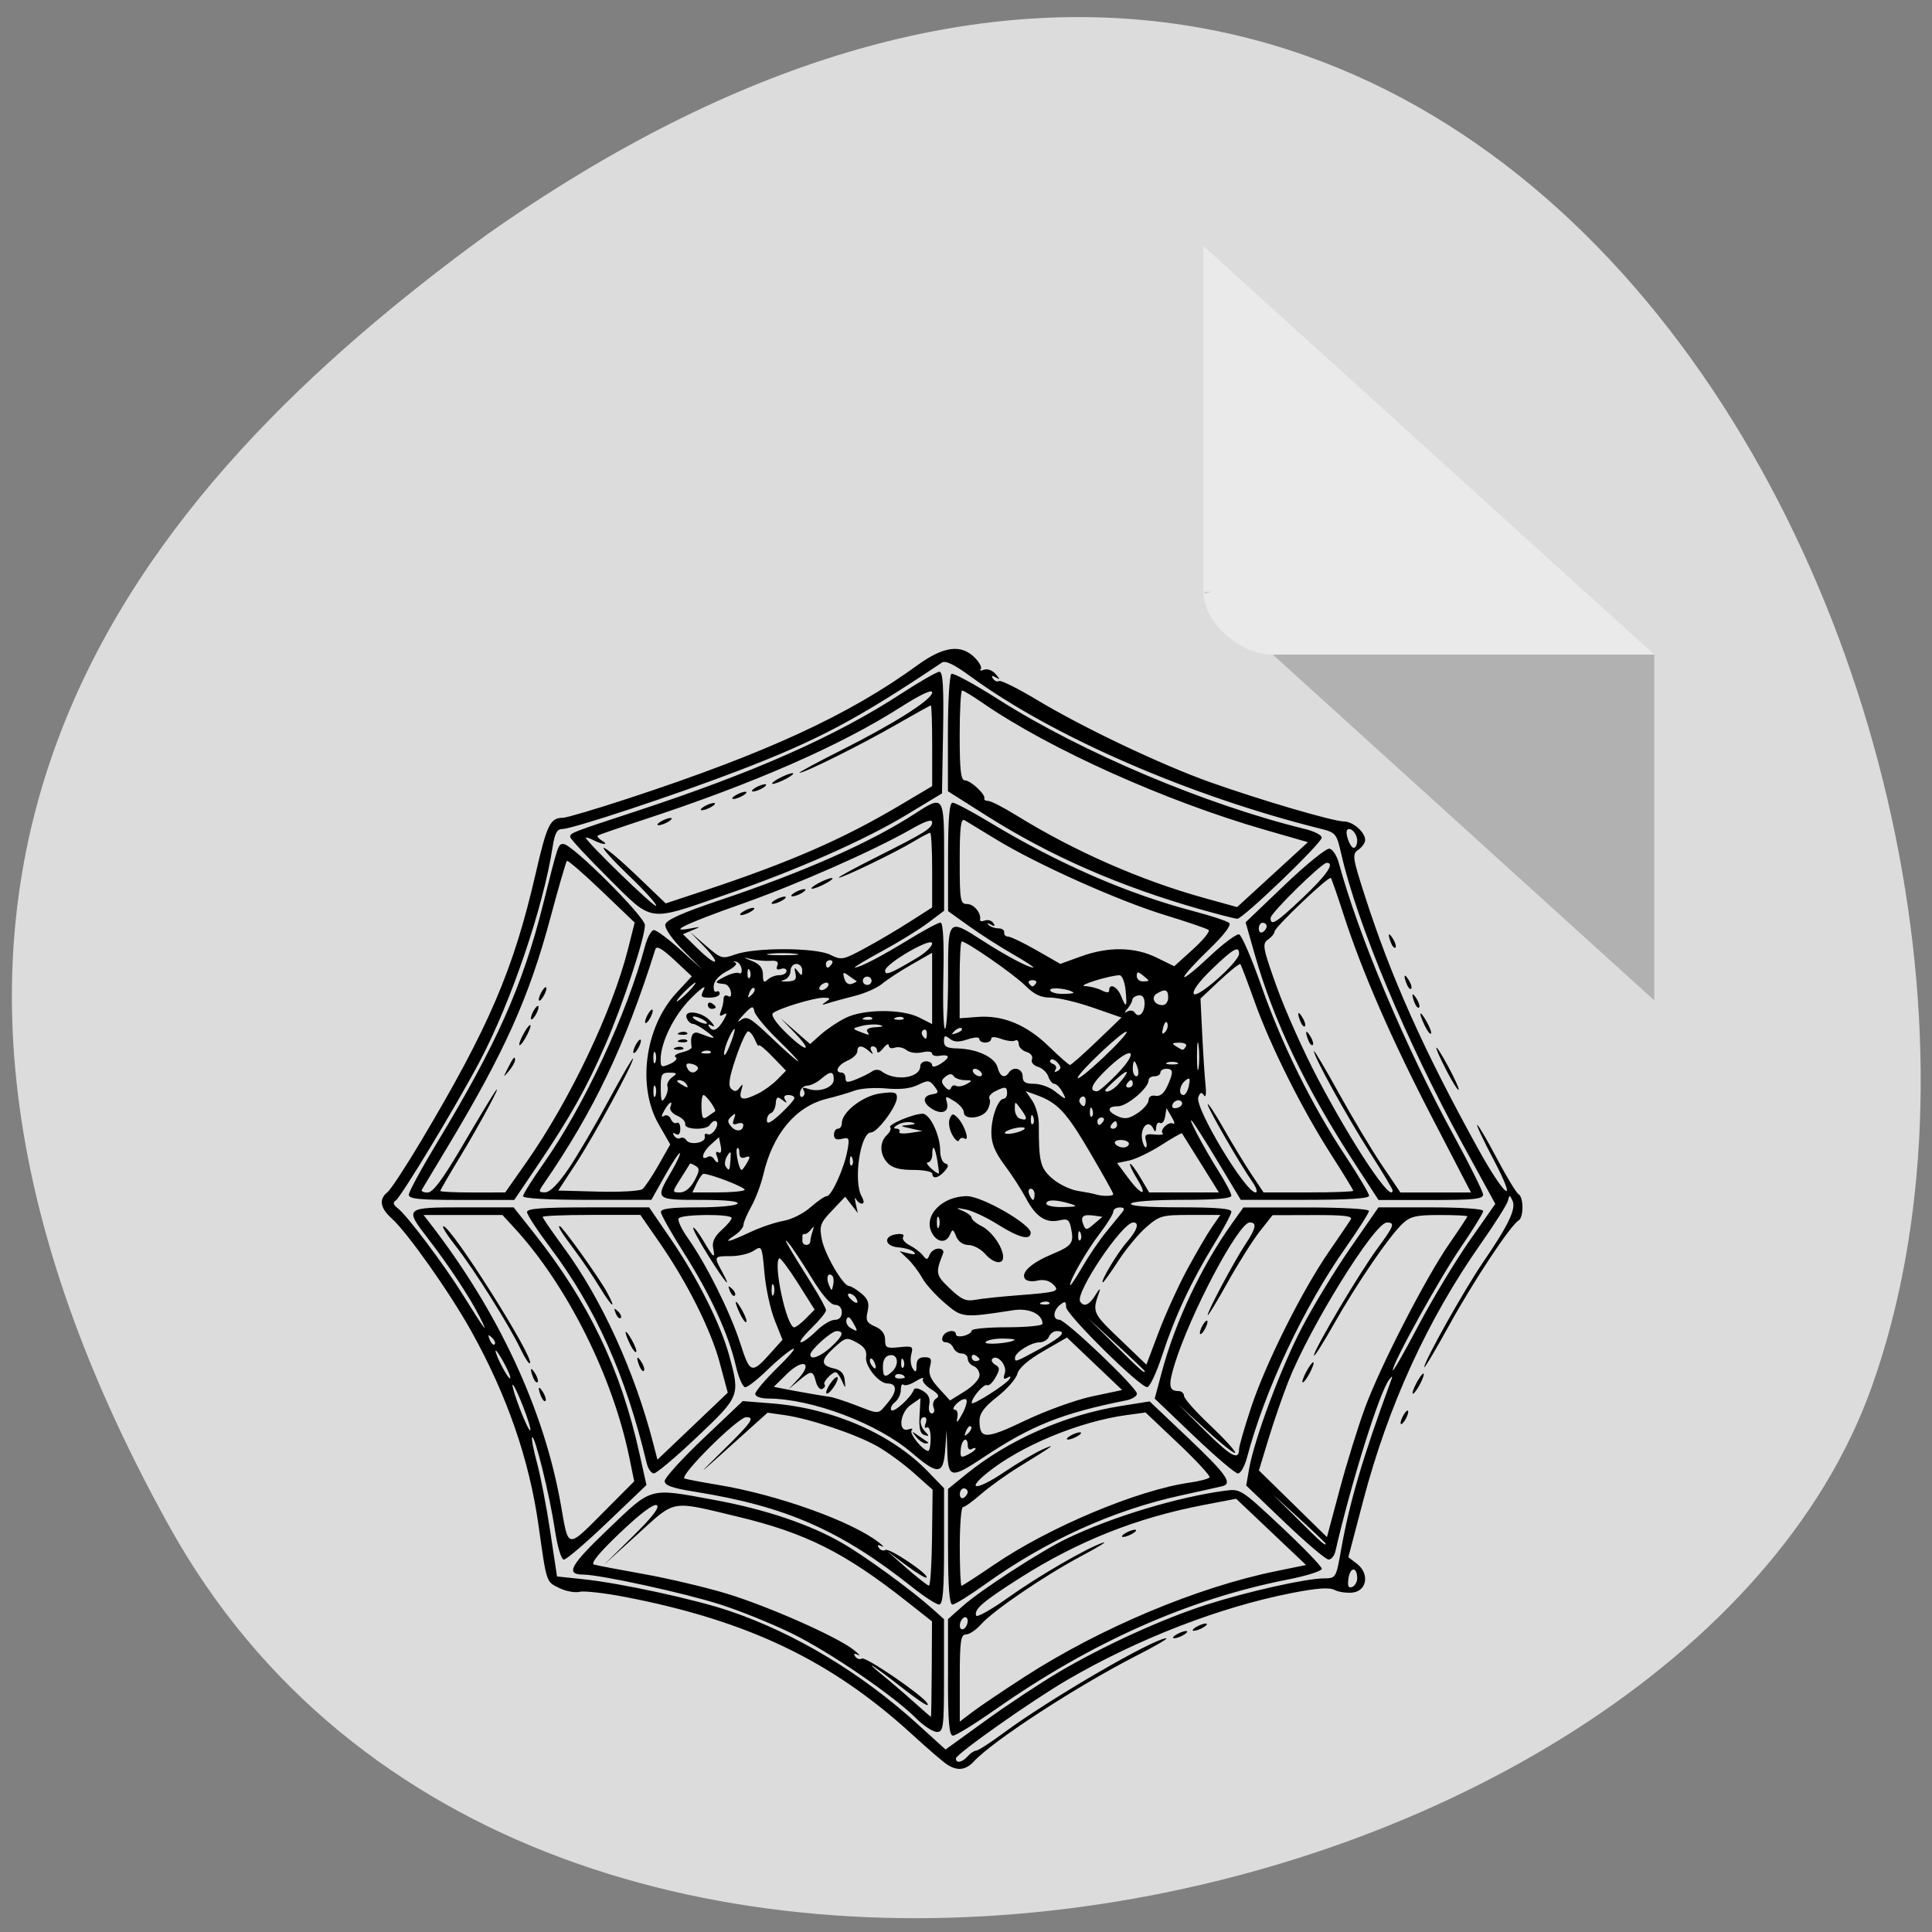 <svg xmlns="http://www.w3.org/2000/svg" viewBox="0 0 256 256"><rect x="0" y="0" width="256" height="256" fill="#808080" stroke="none"/><g transform="translate(0.411 -793.74)"><path d="m -1067.28 1935.73 c 48.956 88.52 202.34 54.16 228.29 -18.719 30.922 -86.82 -49.563 -251.7 -185.88 -155.11 -45.916 33.728 -91.37 85.31 -42.41 173.83 z" transform="matrix(0.988 0 0 0.984 1076.5 -908.76)" style="fill:#dcdcdc;color:#000"/><g transform="matrix(4.595 0 0 4.165 25.798 822.17)"><path d="M 29,12 29.062,12.062 29.219,12 29,12 z m 2,2 11,11 0,-11 -11,0 z" style="fill-opacity:0.196"/><path d="M 29,1 42,14 H 31 c -0.971,0 -2,-1.029 -2,-2 V 1 z" style="fill:#fff;fill-opacity:0.392"/></g><path d="m 125.07 1027.54 c -0.505 -0.325 -2.6 -2.13 -4.654 -4.01 -10.631 -9.726 -21.672 -15.02 -37.921 -18.17 -2.753 -0.534 -5.505 -0.847 -6.114 -0.695 -0.609 0.152 -1.829 -0.079 -2.71 -0.513 -1.721 -0.847 -1.649 -0.629 -2.714 -8.224 -1.232 -8.78 -4.176 -17.29 -8.934 -25.825 -2.867 -5.142 -8.43 -13.02 -10.548 -14.93 -1.52 -1.373 -1.708 -2.538 -0.558 -3.447 0.436 -0.345 2.469 -3.444 4.519 -6.887 8.944 -15.03 12.185 -22.589 15.1 -35.22 1.54 -6.672 1.945 -7.506 3.66 -7.521 0.478 -0.004 4.349 -1.151 8.603 -2.548 18.329 -6.02 29.27 -11.06 38.33 -17.648 3.498 -2.545 5.82 -2.848 7.644 -0.999 0.626 0.635 0.968 1.317 0.759 1.516 -0.209 0.199 -0.014 0.228 0.433 0.065 0.457 -0.167 1.135 0.08 1.548 0.566 0.628 0.736 0.628 0.801 0.003 0.442 -0.501 -0.287 -0.613 -0.236 -0.355 0.161 0.208 0.32 0.572 0.467 0.81 0.327 0.238 -0.14 2.509 0.994 5.05 2.519 6.119 3.677 16.412 8.569 22.865 10.868 6.632 2.362 16.356 5.216 17.778 5.218 1.19 0.002 2.818 1.428 2.818 2.468 0 0.358 -0.406 0.933 -0.902 1.279 -0.844 0.587 -0.79 0.975 0.826 6.01 3.482 10.852 7.841 20.592 15.06 33.653 3.628 6.562 5.359 7.714 1.987 1.322 -1.311 -2.486 -2.267 -4.52 -2.124 -4.52 0.143 0 1.312 1.994 2.598 4.43 1.285 2.437 2.578 4.572 2.873 4.746 0.693 0.408 0.698 3.082 0.006 3.489 -1.068 0.628 -5.946 7.99 -9.172 13.841 -1.823 3.306 -3.319 5.825 -3.324 5.597 -0.018 -0.777 5.328 -10.311 7.816 -13.94 3.325 -4.85 4.372 -7.04 3.883 -8.106 -0.379 -0.83 -0.41 -0.83 -0.62 0.008 -0.121 0.485 -1.715 3.01 -3.54 5.608 -7.107 10.12 -12.316 21.5 -15.649 34.19 l -1.948 7.413 l 1.15 0.886 c 1.676 1.293 1.318 3.595 -0.592 3.804 -0.774 0.085 -1.853 -0.072 -2.397 -0.349 -0.706 -0.36 -2.316 -0.245 -5.631 0.403 -9.55 1.865 -20.434 6.076 -29.776 11.52 -4.678 2.726 -14.755 9.832 -14.755 10.405 0 0.697 0.84 0.542 1.564 -0.289 0.357 -0.409 0.86 -0.745 1.118 -0.745 0.258 0 1.93 -1.082 3.716 -2.403 6.05 -4.475 19.872 -12.507 21.485 -12.482 0.293 0.01 -1.461 1.027 -3.899 2.271 -7.856 4.01 -19.03 11.268 -21.589 14.03 -1.1 1.184 -2.189 1.312 -3.575 0.419 z m 14.736 -12.192 c 5.999 -3.544 13.849 -7.125 19.726 -9 5.466 -1.744 13.09 -3.45 15.498 -3.466 1.577 -0.01 1.6 -0.048 2.261 -3.799 1.099 -6.228 2.869 -12.232 6.567 -22.275 0.296 -0.804 0.257 -0.851 -0.205 -0.248 -1.281 1.673 -5.01 13.573 -7.112 22.713 -0.141 0.614 -0.55 1.117 -0.909 1.117 -0.358 0 -2.96 -2.207 -5.782 -4.903 l -5.131 -4.904 l 0.376 -2.171 c 0.685 -3.961 4.259 -13.531 7.03 -18.809 1.5 -2.863 4.39 -7.607 6.422 -10.542 l 3.694 -5.337 h 6.941 c 4.115 0 6.941 0.195 6.941 0.479 0 0.264 -1.316 2.401 -2.923 4.749 -2.897 4.232 -9.07 15.378 -9.06 16.355 0.003 0.279 1.516 -2.358 3.362 -5.86 1.846 -3.502 4.901 -8.577 6.789 -11.277 l 3.432 -4.909 l -4.417 -8.08 c -7.398 -13.541 -13.871 -29.03 -15.984 -38.25 -0.634 -2.764 -0.724 -2.874 -2.788 -3.39 -17.401 -4.346 -35.478 -12.216 -46.34 -20.17 -2.162 -1.584 -3.33 -2.149 -3.798 -1.836 -11.221 7.517 -16.329 10.235 -26.821 14.273 -8.313 3.199 -22.11 7.774 -23.449 7.774 -0.722 0 -1.024 0.546 -1.305 2.358 -1.243 8.02 -5.486 20.511 -9.659 28.428 -3.03 5.742 -10.451 18.03 -11.155 18.466 -0.388 0.239 -0.299 0.559 0.276 0.993 1.223 0.923 6.174 7.507 8.694 11.562 2.9 4.666 3.449 5.383 2.163 2.824 -1.277 -2.542 -4.084 -6.794 -6.847 -10.374 -3.138 -4.066 -3.08 -4.117 4.681 -4.117 h 6.676 l 2.653 3.351 c 7.318 9.244 11.53 18.04 14.03 29.32 l 0.915 4.121 l -5.168 4.939 c -2.843 2.717 -5.439 4.939 -5.77 4.939 -0.356 0 -0.855 -1.673 -1.221 -4.096 -0.683 -4.514 -2.639 -12.443 -2.988 -12.11 -0.122 0.116 0.166 1.632 0.638 3.368 0.473 1.737 1.265 5.839 1.76 9.115 l 0.9 5.957 l 3.595 0.382 c 4.9 0.52 14.793 2.673 19.254 4.19 8.712 2.962 17.471 8.228 24.89 14.964 l 3.743 3.398 l 5.247 -3.795 c 2.886 -2.087 7.241 -4.973 9.679 -6.413 z m -14.6 0.654 v -7.72 l 1.955 -1.738 c 2.368 -2.105 10.314 -7.257 13.743 -8.912 5.975 -2.883 14.675 -5.517 21.02 -6.367 2.02 -0.27 2.131 -0.197 7.43 4.768 2.96 2.773 5.381 5.284 5.381 5.58 0 0.296 -2.01 0.933 -4.47 1.415 -13.169 2.581 -26.05 8.303 -38.793 17.234 -2.716 1.904 -5.239 3.461 -5.605 3.461 -0.512 0 -0.667 -1.784 -0.667 -7.72 z m 10.162 -0.087 c 9.975 -6.442 22.819 -11.842 33.24 -13.977 l 4.04 -0.828 l -4.631 -4.389 l -4.631 -4.389 l -4.362 0.836 c -8.872 1.701 -16.664 4.806 -24.36 9.707 -4.85 3.089 -6.03 4.103 -5.731 4.941 0.099 0.281 2.02 -0.798 4.26 -2.399 4.047 -2.886 10.6 -6.673 12.605 -7.285 0.574 -0.175 -0.717 0.617 -2.868 1.759 -4.87 2.587 -11.721 7.245 -13.324 9.06 -0.665 0.752 -1.576 1.367 -2.024 1.367 -0.693 0 -0.816 0.867 -0.816 5.773 v 5.773 l 1.695 -1.292 c 0.932 -0.711 4.04 -2.806 6.903 -4.656 z m 13.302 -19 c 0.43 -0.265 1.017 -0.481 1.304 -0.481 0.287 0 0.169 0.216 -0.261 0.481 -0.43 0.265 -1.017 0.481 -1.304 0.481 -0.287 0 -0.169 -0.217 0.261 -0.481 z m -20.857 11.608 c 0 -0.41 -0.235 -0.607 -0.521 -0.438 -0.287 0.169 -0.521 0.642 -0.521 1.052 0 0.41 0.235 0.607 0.521 0.438 0.287 -0.169 0.521 -0.642 0.521 -1.052 z m -6.807 12.92 c -3.081 -3.059 -11.492 -8.809 -16.446 -11.243 -2.608 -1.282 -6.914 -3.02 -9.569 -3.869 -4.75 -1.515 -15.882 -3.942 -18.12 -3.95 -2.4 -0.01 -1.745 -1.209 3.284 -6.01 5.92 -5.658 5.326 -5.494 14.07 -3.886 6.742 1.239 12.681 3.239 16.957 5.713 3.13 1.81 9.252 6.28 12.06 8.805 l 1.434 1.289 v 7.471 c 0 6.869 -0.076 7.47 -0.941 7.47 -0.517 0 -1.749 -0.803 -2.737 -1.784 z m 2.044 -6.531 l 0.034 -6.33 l -3.347 -2.641 c -8.21 -6.479 -13.394 -9.08 -22.428 -11.243 -8.97 -2.149 -8.131 -2.298 -13.249 2.348 l -4.479 4.066 l 3.834 -3.775 c 2.605 -2.565 3.631 -3.894 3.2 -4.148 -0.404 -0.238 -2.167 1.086 -4.85 3.64 -2.819 2.684 -3.965 4.085 -3.46 4.228 0.415 0.118 3.381 0.683 6.59 1.255 3.209 0.572 8.137 1.734 10.95 2.582 5.429 1.636 14.673 5.725 16.847 7.453 0.717 0.57 0.974 0.871 0.571 0.668 -0.487 -0.245 -0.606 -0.173 -0.355 0.213 0.208 0.32 0.609 0.445 0.893 0.278 0.486 -0.286 7.905 4.774 8.624 5.882 0.5 0.771 -0.759 -0.022 -3.737 -2.351 -1.434 -1.122 -2.97 -2.255 -3.413 -2.517 -0.443 -0.263 0.026 0.191 1.043 1.01 1.017 0.817 2.904 2.432 4.195 3.588 1.291 1.156 2.382 2.107 2.425 2.113 0.043 0.01 0.094 -2.837 0.113 -6.318 z m -2.541 -10.836 c -9.538 -7.566 -16.757 -10.738 -28.847 -12.672 -3.01 -0.481 -3.999 -0.834 -3.999 -1.421 0 -0.43 2.328 -2.99 5.173 -5.688 l 5.173 -4.907 l 3.886 0.313 c 8.06 0.648 15.821 4.04 20.633 9.01 l 2.155 2.226 v 7.706 c 0 5.857 -0.157 7.706 -0.655 7.706 -0.361 0 -1.944 -1.022 -3.52 -2.272 z m 2.579 -6.577 l 0.076 -6.366 l -2.506 -2.232 c -1.378 -1.228 -3.584 -2.833 -4.9 -3.568 -2.826 -1.577 -8.886 -3.61 -12.148 -4.076 l -2.314 -0.33 l -4.861 4.374 c -4.601 4.141 -4.659 4.176 -1.08 0.66 3.837 -3.77 4.305 -4.436 3.116 -4.436 -1.116 0 -9.02 7.871 -8.167 8.132 0.412 0.126 2.392 0.5 4.399 0.831 7.923 1.306 17.812 4.851 21.378 7.664 0.574 0.452 0.713 0.66 0.311 0.461 -0.486 -0.24 -0.605 -0.166 -0.355 0.219 0.208 0.32 0.604 0.448 0.881 0.285 0.515 -0.303 5.837 3.276 5.438 3.656 -0.121 0.116 -1.348 -0.628 -2.726 -1.652 l -2.505 -1.862 l 2.607 2.284 c 1.434 1.256 2.759 2.292 2.944 2.303 0.185 0.011 0.371 -2.846 0.413 -6.347 z m 2.118 1.192 v -7.656 l 2.409 -1.96 c 5.553 -4.519 13.13 -7.864 20.466 -9.03 l 3.843 -0.612 l 5.151 4.886 c 4.978 4.722 5.878 5.991 4.499 6.343 -0.358 0.092 -2.825 0.641 -5.481 1.222 -9.06 1.979 -17.878 5.983 -26 11.803 -2.045 1.465 -3.981 2.664 -4.302 2.664 -0.404 0 -0.583 -2.346 -0.583 -7.656 z m 6.095 2.389 c 7.248 -4.957 19 -9.897 25.885 -10.88 1.346 -0.192 2.549 -0.507 2.674 -0.7 0.125 -0.193 -1.731 -2.207 -4.126 -4.475 l -4.354 -4.123 l -2.529 0.345 c -6.26 0.854 -14.02 4.072 -18.432 7.641 -2.96 2.396 -1.395 2.358 2.181 -0.052 1.812 -1.221 4.115 -2.587 5.119 -3.035 1.977 -0.882 1.52 -0.542 -3.095 2.296 -1.659 1.02 -3.916 2.64 -5.02 3.599 -1.1 0.959 -2.189 1.744 -2.42 1.744 -0.231 0 -0.42 2.346 -0.42 5.213 0 2.867 0.103 5.213 0.229 5.213 0.126 0 2.062 -1.253 4.302 -2.785 z m 10.07 -17.07 c 0.43 -0.265 1.017 -0.481 1.304 -0.481 0.287 0 0.169 0.217 -0.261 0.481 -0.43 0.265 -1.017 0.481 -1.304 0.481 -0.287 0 -0.169 -0.217 0.261 -0.481 z m -13.557 7.417 c 0 -0.257 -0.235 -0.467 -0.521 -0.467 -0.287 0 -0.521 0.348 -0.521 0.774 0 0.426 0.235 0.636 0.521 0.467 0.287 -0.169 0.521 -0.517 0.521 -0.774 z m -42.54 -3.818 c -2.778 -11.665 -6.763 -20.564 -12.805 -28.595 -1.675 -2.226 -3.047 -4.326 -3.049 -4.667 -0.004 -0.47 1.96 -0.621 8.089 -0.621 h 8.094 l 2.892 4.225 c 3.509 5.125 6.619 11.344 7.731 15.456 1.431 5.294 1.409 5.35 -4.269 10.735 -2.801 2.657 -5.378 4.831 -5.726 4.831 -0.348 0 -0.779 -0.614 -0.958 -1.365 z m 9.7 -13.247 c -1.188 -4.421 -4.339 -10.714 -8.04 -16.04 l -2.496 -3.599 h -6.471 c -3.559 0 -6.471 0.119 -6.471 0.264 0 0.145 1.267 1.988 2.816 4.096 4.981 6.777 9.358 16.358 11.823 25.879 l 0.567 2.19 l 4.659 -4.436 l 4.659 -4.436 l -1.052 -3.915 z m -10.634 0.444 c -0.503 -1.248 -0.355 -1.571 0.26 -0.564 0.304 0.498 0.444 1.01 0.309 1.138 -0.134 0.128 -0.39 -0.131 -0.569 -0.574 z m -1.283 -2.981 c -0.874 -1.826 -0.707 -2.215 0.238 -0.555 0.441 0.775 0.704 1.502 0.585 1.616 -0.119 0.114 -0.49 -0.364 -0.823 -1.06 z m -1.876 -4.053 c -0.283 -0.708 -0.223 -0.765 0.292 -0.278 0.356 0.337 0.517 0.737 0.356 0.89 -0.161 0.153 -0.452 -0.123 -0.648 -0.612 z m -2.146 -3.497 c -0.786 -1.297 -2.179 -3.363 -3.095 -4.592 -1.972 -2.645 -2.495 -3.475 -2.188 -3.475 0.333 0 5.288 6.934 6.296 8.812 1.314 2.448 0.608 1.928 -1.012 -0.745 z m 46.08 21.844 l -0.097 -2.855 l -0.192 2.606 c -0.242 3.296 -0.935 3.355 -4.417 0.374 -4.543 -3.889 -13.214 -7.161 -19.05 -7.191 -0.982 -0.007 -1.695 -0.264 -1.695 -0.615 0 -0.333 1.349 -1.923 2.998 -3.533 1.649 -1.609 2.529 -2.694 1.955 -2.411 -0.574 0.284 -2.089 1.538 -3.367 2.788 -1.279 1.25 -2.59 2.272 -2.915 2.272 -0.325 0 -0.887 -1.285 -1.249 -2.855 -0.963 -4.178 -3.356 -9.384 -6.842 -14.884 -1.691 -2.667 -3.078 -5.129 -3.084 -5.47 -0.008 -0.453 1.316 -0.621 4.912 -0.621 2.719 0 5.067 -0.222 5.245 -0.496 0.207 -0.318 -1.559 -0.496 -4.923 -0.496 -5.982 0 -6.02 -0.039 -3.882 -3.687 0.75 -1.277 1.275 -2.407 1.166 -2.51 -0.108 -0.103 -1 1.249 -1.988 3 l -1.791 3.192 h -8.5 c -5.208 0 -8.5 -0.189 -8.5 -0.487 0 -0.268 1.216 -2.21 2.702 -4.317 5.338 -7.566 11.05 -19.793 13.46 -28.831 0.31 -1.16 0.84 -2.11 1.179 -2.11 0.338 0 1.913 1.173 3.499 2.606 l 2.884 2.606 l -2.527 -2.548 c -1.484 -1.497 -2.452 -2.902 -2.346 -3.406 0.128 -0.608 2.235 -1.549 7.22 -3.224 11.293 -3.795 20.01 -7.665 25.904 -11.497 3.775 -2.455 3.817 -2.392 3.817 5.739 v 7.157 l -2.117 1.596 c -1.164 0.878 -3.916 2.572 -6.114 3.765 -2.199 1.193 -3.815 2.169 -3.593 2.169 0.664 0 3.518 -1.487 7.278 -3.791 1.945 -1.192 3.775 -2.167 4.068 -2.167 0.344 0 0.477 2.523 0.375 7.152 -0.086 3.934 0.019 7.05 0.234 6.921 0.215 -0.127 0.391 -3.234 0.391 -6.904 0 -7.767 -0.029 -7.737 4.591 -4.759 3.084 1.988 6.03 3.547 6.693 3.547 0.212 0 -1.01 -0.798 -2.712 -1.774 -1.704 -0.976 -4.33 -2.658 -5.835 -3.739 l -2.737 -1.965 v -7.182 c 0 -5.109 0.174 -7.182 0.604 -7.182 0.332 0 2.483 1.136 4.781 2.525 9.166 5.541 18.326 9.536 27.2 11.866 2.294 0.602 4.397 1.299 4.672 1.548 0.313 0.283 -0.715 1.621 -2.737 3.564 -1.781 1.711 -3.238 3.322 -3.238 3.58 0 0.258 1.501 -0.947 3.335 -2.678 1.834 -1.731 3.612 -3.059 3.95 -2.952 0.338 0.107 1.664 3.183 2.946 6.834 2.744 7.815 6.685 15.788 11.1 22.459 1.746 2.638 3.175 5.04 3.175 5.337 0 0.367 -2.727 0.54 -8.503 0.54 h -8.503 l -2.838 -4.723 c -1.561 -2.598 -3.142 -5.111 -3.513 -5.585 -1.033 -1.318 1.352 3.249 3.342 6.402 0.971 1.537 1.765 3.045 1.765 3.351 0 0.38 -2.049 0.556 -6.487 0.556 -3.762 0 -6.622 0.209 -6.809 0.496 -0.209 0.321 2.08 0.496 6.487 0.496 4.825 0 6.809 0.168 6.809 0.577 0 0.317 -1.041 2.272 -2.314 4.344 -3 4.883 -5.163 9.52 -6.866 14.723 -0.754 2.302 -1.641 4.185 -1.971 4.185 -1 0 -10.748 -9.631 -10.748 -10.619 0 -0.762 -0.135 -0.814 -0.782 -0.303 -0.954 0.754 -1.028 1.986 -0.12 1.986 0.844 0 10.288 9 10.288 9.805 0 0.331 -0.645 0.73 -1.434 0.887 -8.413 1.675 -12.55 3.32 -18.766 7.457 -4.419 2.941 -4.805 2.89 -4.924 -0.649 z m 3.746 -0.419 c 0 -0.143 -0.235 -0.122 -0.521 0.047 -0.287 0.169 -0.521 -0.041 -0.521 -0.467 0 -1.288 -0.807 -0.866 -0.925 0.482 -0.097 1.11 0.011 1.195 0.929 0.727 0.571 -0.291 1.038 -0.646 1.038 -0.789 z m -5.959 -1.406 c 0 -0.955 -0.219 -1.573 -0.498 -1.408 -0.284 0.167 -0.355 -0.062 -0.165 -0.533 0.183 -0.454 0.106 -0.826 -0.172 -0.826 -0.715 0 -0.627 1.168 0.147 1.949 0.526 0.531 0.501 0.612 -0.13 0.418 -0.574 -0.176 -0.748 -0.858 -0.653 -2.566 l 0.129 -2.326 l -1.284 0.891 c -1.483 1.029 -1.733 3.724 -0.301 3.239 0.443 -0.15 0.628 -0.086 0.41 0.142 -0.373 0.39 1.512 2.722 2.2 2.722 0.175 0 0.319 -0.766 0.319 -1.701 z m -1.929 -0.161 c -0.662 -0.804 -0.637 -0.814 0.327 -0.14 0.574 0.401 1.141 0.792 1.26 0.869 0.119 0.077 -0.028 0.14 -0.327 0.14 -0.299 0 -0.867 -0.391 -1.26 -0.869 z m 23.376 -5.375 l 3.925 -0.831 l -3.655 -3.48 l -3.655 -3.48 l -3.128 1.809 c -2.028 1.173 -3.239 2.233 -3.446 3.01 -0.175 0.663 -1.373 2.028 -2.663 3.035 -1.717 1.34 -2.345 2.185 -2.345 3.16 0 2.503 0.789 2.501 6.06 -0.016 2.743 -1.31 6.742 -2.751 8.904 -3.209 z m -16.11 3.997 c -0.161 -0.153 -0.452 0.123 -0.648 0.612 -0.283 0.708 -0.223 0.765 0.292 0.278 0.356 -0.337 0.517 -0.737 0.356 -0.89 z m -0.622 -3.571 c -0.19 -0.181 -0.742 0.049 -1.227 0.51 -0.485 0.462 -0.618 0.839 -0.297 0.839 0.333 0 0.476 0.481 0.334 1.117 -0.168 0.751 0.042 0.583 0.642 -0.51 0.491 -0.895 0.738 -1.775 0.548 -1.956 z m -10.323 0.335 c 1.201 -1.447 1.158 -2.461 -0.105 -2.461 -1.157 0 -3.02 -2.314 -2.839 -3.524 0.124 -0.82 -0.226 -1.356 -1.239 -1.902 -1.347 -0.726 -1.483 -0.694 -3.01 0.696 -1.809 1.65 -1.803 2.343 0.024 2.751 0.863 0.193 1.305 0.67 1.39 1.503 0.124 1.212 0.122 1.213 -0.374 0.104 -0.275 -0.614 -0.641 -1.117 -0.814 -1.117 -0.535 0 -1.771 1.356 -1.484 1.629 0.149 0.142 0.027 0.401 -0.27 0.576 -0.298 0.175 -0.69 -0.249 -0.873 -0.943 -0.407 -1.542 -0.585 -1.554 -2.272 -0.144 l -1.337 1.117 l 1.271 -1.372 c 2 -2.16 0.636 -2.743 -1.503 -0.642 l -1.742 1.711 l 1.248 0.247 c 1.887 0.373 5.32 0.974 6.201 1.085 0.43 0.054 1.955 0.548 3.389 1.097 3.285 1.259 2.923 1.293 4.336 -0.411 z m -8.23 -1.249 c -0.009 -0.289 0.328 -0.959 0.749 -1.489 0.421 -0.53 0.773 -0.727 0.782 -0.438 0.009 0.289 -0.328 0.959 -0.749 1.489 -0.421 0.53 -0.773 0.727 -0.782 0.438 z m 11.58 -0.33 c 0.12 -0.343 0.545 -0.305 1.246 0.112 0.731 0.435 0.99 0.999 0.828 1.805 -0.131 0.65 0.017 1.173 0.33 1.173 0.311 0 0.422 -0.358 0.246 -0.795 -0.176 -0.437 -0.02 -0.971 0.346 -1.187 0.487 -0.287 0.299 -0.621 -0.702 -1.245 -0.752 -0.469 -1.224 -1.075 -1.047 -1.347 0.176 -0.271 -0.255 -0.135 -0.959 0.304 -0.703 0.439 -1.436 0.648 -1.628 0.465 -0.192 -0.183 -0.349 0.124 -0.349 0.682 0 0.558 -0.349 1.291 -0.776 1.628 -0.427 0.337 -0.649 0.81 -0.493 1.05 0.281 0.433 2.61 -1.649 2.959 -2.646 z m 12.716 -1.481 c 0.225 -0.346 0.113 -0.404 -0.303 -0.16 -0.477 0.281 -0.568 0.116 -0.329 -0.598 0.342 -1.027 -0.974 -2.555 -1.648 -1.914 -0.2 0.19 -0.029 0.543 0.38 0.783 0.631 0.371 0.637 0.626 0.037 1.694 -0.388 0.691 -0.889 1.149 -1.113 1.017 -0.405 -0.238 -2.043 1.648 -2.043 2.353 0 0.451 4.524 -2.411 5.02 -3.176 z m -3.978 -0.497 c 0 -0.506 -0.352 -1.049 -0.782 -1.206 -0.43 -0.157 -0.782 -0.597 -0.782 -0.977 0 -0.38 -0.359 -0.692 -0.798 -0.692 -0.439 0 -0.934 -0.335 -1.099 -0.745 -0.165 -0.41 -0.62 -0.745 -1.01 -0.745 -0.417 0 -0.586 -0.307 -0.41 -0.745 0.322 -0.8 1.753 -1.041 1.753 -0.295 0 0.248 0.469 0.333 1.043 0.19 0.574 -0.143 1.043 -0.457 1.043 -0.698 0 -0.241 2.112 -0.439 4.693 -0.439 2.581 0 4.693 -0.207 4.693 -0.461 0 -1.292 -1.788 -2.122 -3.874 -1.799 -6.694 1.038 -6.773 1.029 -9.128 -0.997 -1.203 -1.035 -2.536 -2.524 -2.963 -3.31 -0.427 -0.786 -1.27 -1.899 -1.874 -2.474 l -1.097 -1.045 l 1.2 0.299 c 0.794 0.198 1.025 0.132 0.683 -0.194 -0.285 -0.271 -1.198 -0.542 -2.03 -0.603 -1.845 -0.135 -2.067 -1.504 -0.282 -1.745 0.749 -0.101 1.101 0.035 0.898 0.347 -0.183 0.282 0.201 0.784 0.855 1.116 0.653 0.331 1.443 0.932 1.756 1.336 0.495 0.639 0.61 0.629 0.896 -0.081 0.181 -0.448 0.713 -0.814 1.182 -0.814 0.47 0 0.744 0.279 0.609 0.621 -1.038 2.629 -0.991 2.877 0.887 4.664 1.531 1.458 2.145 1.734 3.349 1.505 0.811 -0.154 3.328 -0.423 5.594 -0.596 5.376 -0.412 5.721 -0.521 4.703 -1.49 -0.507 -0.483 -1.262 -0.65 -2.068 -0.458 -0.725 0.173 -1.426 0.06 -1.637 -0.265 -0.535 -0.824 0.882 -2.099 3.598 -3.236 2.661 -1.114 2.923 -1.468 2.531 -3.42 -0.232 -1.157 -0.47 -1.325 -1.521 -1.074 -1.787 0.427 -3.146 -0.449 -4.414 -2.846 -0.609 -1.151 -1.9 -3.155 -2.869 -4.453 -1.287 -1.723 -1.763 -2.889 -1.763 -4.321 0 -2.049 0.896 -4.49 1.648 -4.49 0.241 0 0.438 -0.335 0.438 -0.745 0 -0.883 -0.251 -0.917 -1.613 -0.223 -0.563 0.287 -0.888 0.729 -0.724 0.983 0.165 0.254 0.046 0.913 -0.264 1.464 -0.645 1.148 -3.134 1.399 -3.134 0.316 0 -0.378 -0.562 -1.038 -1.248 -1.466 -1.167 -0.728 -1.232 -0.719 -0.997 0.135 0.34 1.237 -0.606 1.696 -1.904 0.923 -1.343 -0.798 -1.371 -1.766 -0.056 -1.973 0.879 -0.138 0.918 -0.274 0.306 -1.063 -0.637 -0.821 -0.837 -0.838 -2.181 -0.181 -0.993 0.485 -2.378 0.64 -4.211 0.469 -1.502 -0.14 -3.379 -0.013 -4.171 0.282 -0.792 0.295 -2.44 0.779 -3.663 1.076 -4.133 1.01 -7.185 4.642 -8.446 10.07 -0.303 1.302 -1.018 3.198 -1.589 4.212 -0.571 1.014 -1.038 2.114 -1.038 2.444 0 0.33 -0.521 0.948 -1.159 1.373 -1.668 1.112 -0.873 0.952 2.028 -0.409 1.386 -0.65 3.383 -1.327 4.438 -1.505 1.055 -0.178 2.664 -0.987 3.575 -1.797 0.911 -0.81 1.88 -1.474 2.152 -1.474 0.635 0 2.303 -3.677 2.739 -6.04 0.305 -1.653 0.239 -1.795 -0.722 -1.556 -0.741 0.184 -1.058 0.023 -1.058 -0.539 0 -0.441 0.235 -0.803 0.521 -0.803 0.287 0 0.521 -0.332 0.521 -0.737 0 -1.47 2.781 -3.624 5.084 -3.938 1.866 -0.254 2.216 -0.168 2.216 0.546 0 1.15 -2.581 4.625 -3.436 4.625 -1.42 0 -2.366 6.468 -1.239 8.472 0.325 0.579 0.343 0.96 0.043 0.96 -0.273 0 -0.631 -0.279 -0.796 -0.621 -0.165 -0.341 -0.178 -0.062 -0.029 0.621 l 0.27 1.241 l -0.834 -1.079 l -0.834 -1.079 l -1.74 1.833 c -1.574 1.659 -1.703 2.02 -1.358 3.81 0.389 2.01 2.832 6.196 3.62 6.196 0.239 0 0.962 0.435 1.605 0.966 0.907 0.749 1.096 1.288 0.841 2.393 -0.277 1.199 -0.118 1.519 0.995 2 0.879 0.381 1.325 0.972 1.325 1.758 0 1.065 0.188 1.164 1.886 0.985 1.746 -0.183 1.864 -0.113 1.586 0.941 -0.165 0.627 -0.079 1.472 0.191 1.88 0.393 0.592 0.493 0.517 0.5 -0.376 0.006 -0.787 0.319 -1.117 1.061 -1.117 0.862 0 0.994 0.225 0.727 1.237 -0.245 0.929 0.044 1.642 1.163 2.865 l 1.489 1.628 l 1.955 -1.216 c 1.097 -0.682 1.955 -1.62 1.955 -2.136 z m 0.722 -16.09 c -0.541 -0.624 -1.519 -1.146 -2.173 -1.158 -0.739 -0.014 -1.362 -0.447 -1.642 -1.14 -0.402 -0.992 -0.494 -1.02 -0.821 -0.248 -0.5 1.178 -1.657 1.095 -2.368 -0.169 -1.258 -2.239 1.259 -4.922 4.612 -4.918 1.981 0.002 8.438 3.703 8.445 4.838 0.006 1.069 -1.545 0.684 -4.34 -1.079 -1.483 -0.935 -3.399 -1.834 -4.26 -1.997 -1.353 -0.257 -1.406 -0.231 -0.391 0.194 0.645 0.271 1.173 0.685 1.173 0.92 0 0.236 0.607 0.738 1.348 1.115 1.357 0.691 2.823 2.816 2.823 4.09 0 1.059 -1.313 0.814 -2.406 -0.449 z m -6.113 -4.781 c -0.145 -0.341 -0.263 -0.062 -0.263 0.621 0 0.683 0.118 0.962 0.263 0.621 0.145 -0.341 0.145 -0.9 0 -1.241 z m -0.867 -5.833 c 0 -0.273 -1.137 -0.496 -2.526 -0.496 -1.785 0 -2.779 -0.266 -3.389 -0.908 -1.065 -1.12 -1.112 -2.756 -0.106 -3.714 0.417 -0.397 0.615 -0.856 0.441 -1.022 -0.37 -0.352 3.079 -1.803 4.286 -1.803 0.982 0 2.337 2.845 2.337 4.907 0 0.805 0.293 1.558 0.652 1.673 0.508 0.163 0.494 0.391 -0.064 1.034 -0.798 0.92 -1.631 1.088 -1.631 0.329 z m 0.688 -1.613 c -0.317 -1.933 -0.688 -2.447 -0.688 -0.952 0 0.592 -0.279 1.076 -0.621 1.076 -0.456 0 0.926 1.369 1.488 1.474 0.047 0.009 -0.034 -0.71 -0.179 -1.598 z m -3.555 -4.382 c -1.473 -0.321 -1.488 -0.348 -0.261 -0.457 0.905 -0.081 1.03 -0.185 0.407 -0.34 -0.493 -0.123 -1.314 0.007 -1.825 0.291 -0.563 0.312 -0.66 0.521 -0.246 0.53 0.375 0.008 0.564 0.198 0.419 0.422 -0.145 0.224 0.486 0.292 1.403 0.151 l 1.667 -0.255 l -1.564 -0.341 z m 5.52 0.863 c -0.388 -0.69 -0.548 -1.644 -0.356 -2.12 0.301 -0.748 0.446 -0.769 1.056 -0.158 0.898 0.9 1.663 3.191 0.919 2.754 -0.293 -0.172 -0.619 -0.068 -0.724 0.232 -0.105 0.3 -0.508 -0.018 -0.896 -0.708 z m -6.302 32.14 c 0 -0.411 -1.012 -0.643 -1.245 -0.286 -0.151 0.232 0.068 0.422 0.485 0.422 0.418 0 0.759 -0.061 0.759 -0.136 z m -1.669 -0.79 c 0.959 -0.913 0.773 -2.316 -0.287 -2.168 -0.599 0.084 -0.921 0.581 -0.937 1.445 -0.027 1.448 0.274 1.626 1.224 0.722 z m -15.949 -2.625 l 1.415 -1.59 l -1.033 -2.588 c -0.568 -1.423 -1.179 -4.241 -1.359 -6.261 -0.319 -3.598 -0.348 -3.659 -1.41 -2.95 -0.596 0.398 -1.971 0.723 -3.054 0.723 -2.24 0 -2.254 0.023 -1.174 2.01 1.45 2.671 0.444 1.518 -1.795 -2.057 -1.213 -1.937 -2.113 -3.61 -2 -3.718 0.114 -0.108 0.732 0.695 1.375 1.784 1.341 2.272 1.569 2.428 1.254 0.859 -0.151 -0.752 0.217 -1.517 1.115 -2.321 0.737 -0.659 1.34 -1.383 1.34 -1.609 0 -0.567 -6.646 -0.519 -7.02 0.051 -0.165 0.253 0.383 1.426 1.218 2.606 2.448 3.463 5.61 9.8 6.92 13.865 1.343 4.17 1.513 4.218 4.204 1.194 z m -4.198 -4.992 c -0.874 -1.826 -0.707 -2.215 0.238 -0.555 0.441 0.775 0.704 1.502 0.585 1.616 -0.119 0.114 -0.49 -0.364 -0.823 -1.06 z m -1.355 -3.06 c -0.283 -0.708 -0.223 -0.765 0.292 -0.278 0.356 0.337 0.517 0.737 0.356 0.89 -0.161 0.153 -0.452 -0.123 -0.648 -0.612 z m 54.976 10.639 c 0 -0.076 -1.701 -1.695 -3.78 -3.599 l -3.78 -3.462 l 3.636 3.599 c 3.377 3.343 3.925 3.826 3.925 3.462 z m -35.798 -1.125 c -0.17 -0.421 -0.421 -0.66 -0.557 -0.529 -0.137 0.13 -0.094 0.475 0.095 0.766 0.514 0.792 0.815 0.638 0.462 -0.237 z m 3.826 -0.32 c -0.166 -0.396 -0.29 -0.278 -0.315 0.3 -0.023 0.523 0.101 0.817 0.274 0.652 0.173 -0.165 0.192 -0.593 0.041 -0.952 z m 37.603 -12.07 c 1.181 -2.184 2.649 -4.698 3.263 -5.585 l 1.116 -1.613 h -3.976 c -3.753 0 -4.08 0.09 -5.832 1.608 -1.021 0.885 -2.69 2.895 -3.71 4.468 -1.02 1.573 -1.943 2.86 -2.051 2.86 -0.412 0 1.918 -3.905 3.188 -5.342 1.359 -1.537 1.705 -2.601 0.848 -2.601 -1.467 0 -7.761 9.376 -7.04 10.487 0.506 0.78 1.215 0.46 2.062 -0.93 0.458 -0.751 0.673 -0.918 0.479 -0.372 -0.964 2.71 -0.931 2.786 2.666 6.238 l 3.567 3.423 l 1.636 -4.334 c 0.9 -2.384 2.602 -6.121 3.783 -8.305 z m -27.53 11.944 c 0 -0.12 -0.235 -0.357 -0.521 -0.526 -0.287 -0.169 -0.521 -0.07 -0.521 0.219 0 0.289 0.235 0.526 0.521 0.526 0.287 0 0.521 -0.098 0.521 -0.219 z m 8.216 -1.519 c 2.718 -1.481 3.394 -2.234 2.01 -2.234 -0.399 0 -0.861 0.335 -1.026 0.745 -0.165 0.41 -0.725 0.745 -1.243 0.745 -1.133 0 -3.261 1.341 -3.261 2.055 0 0.605 0.028 0.595 3.523 -1.311 z m -27.928 -0.093 c 1.594 -1.454 1.843 -2.141 0.778 -2.141 -0.698 0 -3.487 2.503 -3.487 3.13 0 0.757 1.325 0.274 2.709 -0.989 z m 24.361 -0.97 c 0.119 -0.098 -0.629 -0.178 -1.664 -0.178 -1.035 0 -2.02 0.21 -2.184 0.467 -0.276 0.425 3.304 0.156 3.848 -0.289 z m -26.288 -1.171 c 0.824 -0.819 1.924 -1.489 2.444 -1.489 0.598 0 0.945 -0.365 0.945 -0.993 0 -0.612 -0.35 -0.995 -0.912 -0.999 -0.58 -0.004 -1.71 -1.315 -3.102 -3.599 -1.204 -1.976 -2.573 -4.04 -3.043 -4.586 -0.922 -1.072 -0.07 0.43 3.095 5.461 1.031 1.638 1.875 3.193 1.875 3.454 0.001 0.262 -0.868 1.323 -1.929 2.358 -1.062 1.035 -1.692 1.883 -1.401 1.883 0.291 0 1.204 -0.67 2.028 -1.489 z m 4.884 -1.116 c -0.437 -0.777 -0.699 -0.91 -0.864 -0.439 -0.13 0.372 0.085 0.871 0.478 1.108 1.042 0.628 1.079 0.564 0.386 -0.669 z m -6.254 -0.555 l 1.159 -1.174 l -2.223 -3.518 c -1.223 -1.935 -2.335 -3.411 -2.472 -3.28 -0.821 0.782 0.998 9.147 1.989 9.147 0.214 0 0.91 -0.528 1.547 -1.174 z m 6.605 -2.764 c -0.189 -0.291 -0.574 -0.529 -0.855 -0.529 -0.281 0 -0.209 0.313 0.161 0.695 0.749 0.773 1.229 0.659 0.694 -0.165 z m 25.648 0.66 c -0.173 -0.165 -0.623 -0.183 -0.999 -0.039 -0.416 0.158 -0.292 0.276 0.315 0.3 0.55 0.021 0.858 -0.096 0.684 -0.261 z m -36.534 -2.306 c -0.145 -0.341 -0.263 -0.062 -0.263 0.621 0 0.683 0.118 0.962 0.263 0.621 0.145 -0.341 0.145 -0.9 0 -1.241 z m 7.783 -1.239 c -0.561 -0.534 -0.858 0.214 -0.465 1.168 0.369 0.895 0.397 0.896 0.58 0.032 0.106 -0.499 0.054 -1.039 -0.115 -1.2 z m 36.3 -5.836 c 0.896 -1.092 1.854 -2.265 2.127 -2.606 0.35 -0.436 0.247 -0.621 -0.348 -0.621 -0.465 0 -0.846 0.249 -0.846 0.554 0 0.305 -0.792 1.589 -1.759 2.855 -1.775 2.321 -3.984 6.148 -3.967 6.873 0.005 0.216 0.719 -0.837 1.586 -2.338 0.867 -1.502 2.31 -3.624 3.206 -4.716 z m -39.22 1.282 c 0 -0.251 0.139 -0.865 0.31 -1.365 0.228 -0.669 0.178 -0.734 -0.189 -0.246 -0.274 0.365 -0.648 0.644 -0.831 0.621 -0.183 -0.023 -0.333 0.069 -0.333 0.206 0 0.137 0 0.472 0 0.745 0 0.273 0.235 0.496 0.521 0.496 0.287 0 0.521 -0.205 0.521 -0.456 z m 35.813 -1.127 c -0.166 -0.396 -0.29 -0.278 -0.315 0.3 -0.023 0.523 0.101 0.817 0.274 0.652 0.173 -0.165 0.192 -0.593 0.041 -0.952 z m 1.746 -2.305 c -1.427 -0.204 -1.807 0.128 -1.373 1.203 0.309 0.766 0.425 0.757 1.429 -0.103 l 1.093 -0.936 l -1.149 -0.164 z m -3.145 -1.573 c -1.876 -0.572 -3.129 -0.572 -3.129 0 0 0.273 0.997 0.474 2.216 0.447 1.883 -0.042 2.02 -0.109 0.912 -0.447 z m -4.693 -1.241 c 0 -0.41 -0.227 -0.745 -0.505 -0.745 -0.278 0 -0.37 0.335 -0.205 0.745 0.165 0.41 0.392 0.745 0.505 0.745 0.113 0 0.205 -0.335 0.205 -0.745 z m 10.428 -0.031 c 0 -0.154 -1.43 -2.711 -3.178 -5.683 -3.087 -5.249 -4.208 -6.435 -7.06 -7.467 l -1.369 -0.496 l 0.871 1.266 c 0.479 0.696 0.87 2.098 0.869 3.115 -0.006 5.01 0.188 5.802 1.763 7.184 0.855 0.75 2.383 1.494 3.395 1.654 1.013 0.16 2.076 0.367 2.363 0.459 0.878 0.284 2.346 0.263 2.346 -0.033 z m -72.22 -3.295 c 1.147 -1.688 3.544 -5.763 5.325 -9.06 1.782 -3.293 3.248 -5.815 3.259 -5.605 0.034 0.681 -5.162 10.236 -7.566 13.911 l -2.341 3.579 l 5.278 0.142 c 2.903 0.078 5.547 -0.072 5.876 -0.333 0.329 -0.261 1.292 -1.701 2.141 -3.198 l 1.543 -2.724 l -1.524 -2.653 c -2.897 -5.04 -1.838 -12.9 2.349 -17.429 l 2.03 -2.196 l -2.301 -2.15 c -1.606 -1.501 -2.368 -1.936 -2.523 -1.443 -4.03 12.803 -8.114 21.382 -14.808 31.11 -0.702 1.021 -0.684 1.117 0.204 1.113 0.617 -0.002 1.736 -1.127 3.058 -3.074 z m 8.619 -15.539 c 0 -0.273 0.227 -0.832 0.505 -1.241 0.278 -0.41 0.505 -0.521 0.505 -0.248 0 0.273 -0.227 0.832 -0.505 1.241 -0.278 0.41 -0.505 0.521 -0.505 0.248 z m 1.564 -3.972 c 0 -0.273 0.227 -0.832 0.505 -1.241 0.278 -0.41 0.505 -0.521 0.505 -0.248 0 0.273 -0.227 0.832 -0.505 1.241 -0.278 0.41 -0.505 0.521 -0.505 0.248 z m 6.538 21.03 c 0.686 -1.263 0.716 -1.631 0.159 -1.959 -0.377 -0.222 -0.711 -0.36 -0.741 -0.306 -0.03 0.053 -0.584 0.935 -1.231 1.959 -1.166 1.846 -1.167 1.862 -0.104 1.862 0.674 0 1.386 -0.578 1.917 -1.555 z m 6.651 1.229 c 0.279 -0.265 -4.331 -2.082 -5.43 -2.14 -0.169 -0.009 -0.575 0.542 -0.901 1.225 l -0.594 1.241 h 3.291 c 1.81 0 3.445 -0.147 3.634 -0.326 z m 52 -1.474 c -0.614 -0.99 -1.03 -1.881 -0.926 -1.98 0.104 -0.099 0.715 0.711 1.358 1.8 l 1.169 1.98 h 4.62 h 4.62 l -2.397 -3.847 c -1.318 -2.116 -2.441 -3.909 -2.494 -3.985 -0.054 -0.076 -1.297 0.631 -2.764 1.571 -1.467 0.94 -3.378 1.857 -4.248 2.039 l -1.581 0.331 l 1.437 1.935 c 1.814 2.442 2.694 2.556 1.207 0.156 z m 15.302 0.435 c -1.726 -2.478 -5.945 -9.795 -5.939 -10.301 0.003 -0.273 0.96 1.179 2.126 3.227 1.166 2.048 2.83 4.785 3.697 6.081 l 1.577 2.358 h 5.942 c 3.268 0 5.942 -0.099 5.942 -0.219 0 -0.121 -1.332 -2.299 -2.959 -4.84 -3.84 -5.996 -8.01 -14.33 -10.127 -20.259 -0.928 -2.594 -1.771 -4.814 -1.873 -4.935 -0.102 -0.12 -1.333 0.858 -2.735 2.172 l -2.549 2.391 l 0.232 4.778 c 0.128 2.628 0.326 5.66 0.44 6.738 0.115 1.085 0.024 1.676 -0.205 1.324 -0.315 -0.486 -0.494 -0.435 -0.756 0.215 -0.538 1.336 6.243 12.636 7.583 12.636 0.306 0 0.128 -0.614 -0.395 -1.365 z m -69.17 -2.979 c 0.085 -1.152 0.017 -1.229 -0.436 -0.493 -0.295 0.48 -0.393 1.094 -0.217 1.365 0.471 0.725 0.542 0.63 0.653 -0.873 z m 2.206 0.384 c 0.45 -0.801 0.406 -0.928 -0.242 -0.692 -0.527 0.193 -0.794 -0.006 -0.794 -0.59 0 -0.484 -0.129 -0.758 -0.286 -0.608 -0.289 0.275 0.24 2.872 0.585 2.872 0.102 0 0.434 -0.442 0.738 -0.982 z m 13.919 -0.601 c -0.166 -0.396 -0.29 -0.278 -0.315 0.3 -0.023 0.523 0.101 0.817 0.274 0.652 0.173 -0.165 0.192 -0.593 0.041 -0.952 z m -17.929 -0.237 c -0.202 -0.502 -0.123 -0.703 0.202 -0.511 0.328 0.193 0.445 -0.134 0.301 -0.847 l -0.233 -1.162 l -1.159 1.053 c -1.08 0.982 -1.312 2.139 -0.309 1.549 0.247 -0.145 0.597 -0.037 0.777 0.24 0.517 0.796 0.788 0.588 0.422 -0.322 z m 54.59 -1.656 c 0 -0.273 -0.483 -0.496 -1.074 -0.496 -0.59 0 -0.929 0.223 -0.751 0.496 0.177 0.273 0.66 0.496 1.074 0.496 0.413 0 0.751 -0.223 0.751 -0.496 z m 2.254 -0.433 c -0.209 -0.759 0 -0.903 1.138 -0.784 0.766 0.08 1.257 0.016 1.091 -0.142 -0.469 -0.447 0.785 -1.648 1.364 -1.307 0.283 0.166 0.203 -0.227 -0.178 -0.874 l -0.692 -1.177 l -0.179 1.124 c -0.099 0.618 -0.397 0.996 -0.663 0.839 -0.266 -0.157 -0.503 0.119 -0.525 0.613 -0.024 0.521 -0.152 0.638 -0.304 0.278 -0.714 -1.684 -2.044 -0.092 -1.452 1.738 0.321 0.993 0.683 0.715 0.402 -0.309 z m -58.45 -0.485 c -0.079 -0.355 0.085 -0.511 0.365 -0.347 0.279 0.164 0.763 -0.154 1.074 -0.708 0.573 -1.019 -0.139 -1.489 -0.774 -0.51 -0.469 0.722 -3.417 0.627 -3.259 -0.106 0.072 -0.331 -0.401 -0.832 -1.05 -1.114 -0.649 -0.281 -1.067 -0.792 -0.929 -1.135 0.409 -1.015 -0.151 -0.712 -0.792 0.429 -0.421 0.749 -0.425 0.955 -0.015 0.713 0.317 -0.187 0.717 0.008 0.889 0.434 0.171 0.425 0.522 0.65 0.778 0.499 0.257 -0.151 0.467 0.198 0.467 0.777 0 0.668 -0.219 0.922 -0.602 0.697 -0.376 -0.221 -0.46 -0.136 -0.225 0.227 0.208 0.32 0.58 0.462 0.827 0.317 0.247 -0.145 0.605 -0.025 0.795 0.269 0.48 0.739 2.627 0.352 2.451 -0.441 z m 42.37 -1.056 c 0.13 -0.201 -0.346 -0.259 -1.058 -0.13 -0.713 0.13 -1.402 0.4 -1.533 0.601 -0.13 0.201 0.346 0.259 1.058 0.13 0.713 -0.13 1.402 -0.4 1.533 -0.601 z m -37.27 -0.522 c 0 -0.248 -0.355 -0.322 -0.788 -0.164 -0.59 0.215 -0.702 0.055 -0.445 -0.636 0.276 -0.742 0.209 -0.806 -0.337 -0.325 -0.551 0.486 -0.554 0.744 -0.018 1.36 0.661 0.758 1.587 0.621 1.587 -0.235 z m 49.53 0.014 c 0 -0.273 -0.103 -0.496 -0.23 -0.496 -0.126 0 -0.375 0.223 -0.552 0.496 -0.177 0.273 -0.074 0.496 0.23 0.496 0.304 0 0.552 -0.223 0.552 -0.496 z m -42.756 -3.573 c 0 -0.219 -0.366 -0.399 -0.813 -0.399 -0.512 0 -0.668 0.23 -0.421 0.621 0.308 0.488 0.226 0.493 -0.382 0.025 -0.636 -0.49 -0.788 -0.403 -0.859 0.489 -0.047 0.596 -0.331 1.162 -0.63 1.257 -0.3 0.095 -0.545 0.533 -0.545 0.974 0 0.568 0.53 0.312 1.825 -0.883 1 -0.926 1.825 -1.864 1.825 -2.083 z m 31.641 2.487 c -0.166 -0.396 -0.29 -0.278 -0.315 0.3 -0.023 0.523 0.101 0.817 0.274 0.652 0.173 -0.165 0.192 -0.593 0.041 -0.952 z m 9.29 0.59 c 0.177 -0.273 0.074 -0.496 -0.23 -0.496 -0.304 0 -0.552 0.223 -0.552 0.496 0 0.273 0.103 0.496 0.23 0.496 0.126 0 0.375 -0.223 0.552 -0.496 z m -51.45 -1.301 c 0.263 -0.145 -1.162 -2.175 -1.527 -2.175 -0.18 0 -0.3 0.762 -0.266 1.694 0.052 1.42 0.189 1.604 0.844 1.133 0.43 -0.309 0.857 -0.602 0.949 -0.653 z m 40.557 -0.267 c -0.829 -1.127 -0.835 -1.128 -0.835 -0.073 0 0.584 0.293 1.162 0.652 1.284 1.032 0.351 1.083 0.012 0.184 -1.21 z m 16.893 -1.233 c 0 -0.447 0.367 -0.677 0.912 -0.574 0.603 0.115 1.133 -0.313 1.564 -1.262 0.847 -1.866 0.822 -2.314 -0.13 -2.314 -0.43 0 -0.782 0.223 -0.782 0.496 0 0.273 -0.352 0.496 -0.782 0.496 -0.43 0 -0.782 0.243 -0.782 0.541 0 1.01 -2.856 3.431 -4.04 3.431 -1.508 0 -1.509 0.697 -0.002 1.348 0.919 0.397 1.484 0.298 2.607 -0.454 0.789 -0.529 1.434 -1.298 1.434 -1.709 z m -7.465 1.218 c -0.166 -0.396 -0.29 -0.278 -0.315 0.3 -0.023 0.523 0.101 0.817 0.274 0.652 0.173 -0.165 0.192 -0.593 0.041 -0.952 z m 11.858 -0.96 c -0.338 -0.521 -1.265 -0.103 -1.265 0.57 0 0.248 0.351 0.323 0.779 0.167 0.429 -0.157 0.647 -0.488 0.485 -0.737 z m -12.736 -0.217 c 0 -0.426 -0.238 -0.634 -0.53 -0.462 -0.291 0.172 -0.395 0.52 -0.23 0.774 0.447 0.689 0.76 0.56 0.76 -0.312 z m -55.41 -1.851 c -0.117 -0.331 0.16 -0.874 0.615 -1.207 0.726 -0.53 0.683 -0.607 -0.345 -0.621 -1.038 -0.014 -1.171 0.228 -1.157 2.094 0.013 1.703 0.12 1.939 0.558 1.222 0.298 -0.488 0.447 -1.158 0.329 -1.489 z m -1.601 0.019 c -0.145 -0.341 -0.263 -0.062 -0.263 0.621 0 0.683 0.118 0.962 0.263 0.621 0.145 -0.341 0.145 -0.9 0 -1.241 z m 13.629 0.916 c 0.774 -0.384 1.92 -1.221 2.545 -1.862 l 1.137 -1.164 l -1.789 -1.854 c -0.984 -1.02 -1.804 -1.69 -1.822 -1.489 -0.018 0.201 -0.245 -0.138 -0.505 -0.752 -0.259 -0.614 -0.668 -1.117 -0.907 -1.117 -0.24 0 -0.973 1.588 -1.629 3.529 -0.89 2.63 -1.043 3.672 -0.602 4.092 0.441 0.42 0.727 0.374 1.125 -0.178 0.411 -0.57 0.458 -0.483 0.204 0.376 -0.386 1.306 0.224 1.42 2.243 0.419 z m 6.02 -0.414 c -0.232 -0.357 -0.039 -0.431 0.554 -0.214 1.464 0.535 3.433 -0.159 3.433 -1.21 0 -1.165 -0.416 -1.184 -1.701 -0.077 -0.55 0.474 -1.367 0.865 -1.815 0.869 -0.448 0.003 -0.875 0.399 -0.95 0.878 -0.075 0.479 0.082 0.743 0.349 0.586 0.266 -0.157 0.325 -0.531 0.129 -0.831 z m 34.23 0.119 c -0.307 -0.546 -0.769 -0.993 -1.026 -0.993 -0.257 0 -0.613 -0.435 -0.79 -0.968 -0.177 -0.532 -0.797 -1.111 -1.376 -1.286 -0.607 -0.183 -0.939 -0.605 -0.782 -0.993 0.155 -0.384 -0.166 -0.807 -0.744 -0.981 -0.559 -0.169 -1.016 -0.64 -1.016 -1.048 0 -0.407 -0.215 -0.614 -0.478 -0.459 -0.263 0.155 -1.084 0.062 -1.825 -0.207 -0.873 -0.316 -1.347 -0.317 -1.347 -0.003 0 0.266 -0.352 0.484 -0.782 0.484 -0.43 0 -0.782 -0.212 -0.782 -0.471 0 -0.285 -0.621 -0.264 -1.575 0.052 -1.168 0.388 -1.774 0.365 -2.346 -0.087 -0.634 -0.501 -0.771 -0.444 -0.77 0.32 0.001 0.717 0.402 0.937 1.75 0.964 2.631 0.052 4.995 1.161 5.351 2.511 0.326 1.235 0.956 1.522 1.501 0.682 0.567 -0.874 1.825 -0.531 1.825 0.496 0 0.764 0.348 0.993 1.506 0.993 0.829 0 2.06 0.439 2.737 0.976 1.555 1.234 1.655 1.235 0.97 0.016 z m 16.814 -0.749 c 0.202 -1.01 0.115 -1.138 -0.461 -0.684 -0.794 0.627 -0.963 1.929 -0.25 1.929 0.253 0 0.573 -0.56 0.711 -1.245 z m -30.852 0.028 c 0.26 0.153 0.885 0.049 1.389 -0.23 0.826 -0.458 0.804 -0.51 -0.226 -0.523 -0.628 -0.008 -1.294 -0.249 -1.48 -0.536 -0.231 -0.355 -0.573 -0.334 -1.08 0.066 -0.592 0.467 -0.612 0.735 -0.103 1.32 0.417 0.478 0.707 0.541 0.833 0.179 0.107 -0.305 0.407 -0.429 0.667 -0.276 z m 21.294 -1.525 c 3.02 -3.116 2.135 -3.92 -1.037 -0.945 -2.262 2.121 -2.785 3.191 -1.562 3.191 0.233 0 1.403 -1.01 2.599 -2.246 z m 0.144 1.378 c 1.588 -1.761 1.576 -2.315 -0.02 -0.9 -0.905 0.802 -1.645 1.528 -1.645 1.613 0 0.463 0.985 0.041 1.665 -0.713 z m -57.2 -0.124 c -0.177 -0.273 -0.602 -0.493 -0.943 -0.489 -0.373 0.005 -0.309 0.2 0.161 0.489 1 0.616 1.182 0.616 0.782 0 z m 59.18 0 c 0 -0.273 -0.103 -0.496 -0.23 -0.496 -0.126 0 -0.375 0.223 -0.552 0.496 -0.177 0.273 -0.074 0.496 0.23 0.496 0.304 0 0.552 -0.223 0.552 -0.496 z m -34.544 -1.647 c 0.404 -0.285 0.9 -0.275 1.304 0.025 1.791 1.335 5.084 0.861 5.084 -0.732 0 -0.344 0.352 -0.625 0.782 -0.625 0.43 0 0.782 0.225 0.782 0.501 0 0.297 0.425 0.248 1.043 -0.119 0.574 -0.341 1.043 -0.777 1.043 -0.969 0 -0.192 -0.469 -0.262 -1.043 -0.157 -0.574 0.105 -1.043 -0.024 -1.043 -0.286 0 -0.263 -0.59 -0.337 -1.31 -0.164 -0.748 0.179 -1.64 0.053 -2.079 -0.294 -0.423 -0.334 -1.124 -0.478 -1.557 -0.319 -0.434 0.158 -0.789 0.029 -0.789 -0.288 0 -0.317 -0.344 -0.142 -0.766 0.388 -0.431 0.543 -0.773 0.693 -0.782 0.343 -0.009 -0.341 -0.265 -0.621 -0.569 -0.621 -0.304 0 -0.387 0.279 -0.184 0.621 0.294 0.496 0.228 0.496 -0.334 0 -0.913 -0.807 -1.536 -0.789 -1.536 0.044 0 0.366 -0.587 0.919 -1.304 1.23 -1.288 0.559 -1.793 1.58 -0.782 1.58 0.287 0 0.521 0.33 0.521 0.734 0 0.611 0.24 0.636 1.434 0.151 0.789 -0.321 1.727 -0.79 2.086 -1.043 z m 33.734 -5.247 c -0.341 -0.325 -6.49 5.473 -6.49 6.12 0 0.274 1.519 -0.936 3.375 -2.687 1.856 -1.752 3.258 -3.296 3.115 -3.432 z m -19.265 5.405 c -0.177 -0.273 -0.557 -0.496 -0.844 -0.496 -0.287 0 -0.376 0.223 -0.199 0.496 0.177 0.273 0.557 0.496 0.844 0.496 0.287 0 0.376 -0.223 0.199 -0.496 z m 20.747 -0.496 c -0.15 -0.546 -0.363 -0.993 -0.473 -0.993 -0.11 0 -0.2 0.447 -0.2 0.993 0 0.546 0.213 0.993 0.473 0.993 0.26 0 0.35 -0.447 0.2 -0.993 z m 8.05 -3.094 c -0.116 -0.892 -0.213 -0.282 -0.216 1.356 -0.003 1.638 0.092 2.368 0.211 1.622 0.119 -0.746 0.121 -2.086 0.005 -2.979 z m -66.37 3.15 c 0.157 -0.242 -0.163 -0.552 -0.712 -0.688 -0.699 -0.174 -0.915 -0.042 -0.72 0.44 0.315 0.782 1.01 0.902 1.433 0.248 z m 47.698 -0.857 c -0.342 -0.392 -0.764 -0.565 -0.938 -0.384 -0.174 0.181 -0.022 0.428 0.338 0.551 0.36 0.122 0.5 0.461 0.31 0.753 -0.209 0.321 -0.097 0.385 0.283 0.162 0.486 -0.286 0.487 -0.53 0.006 -1.082 z m -50.618 -0.741 c -0.292 -0.172 0.076 -0.458 0.819 -0.635 0.743 -0.177 1.324 -0.486 1.291 -0.686 -0.238 -1.476 0.133 -2.181 0.977 -1.858 2.255 0.862 2.394 0.841 1.091 -0.165 -0.762 -0.589 -1.617 -1.07 -1.9 -1.07 -0.283 0 -0.649 -0.335 -0.814 -0.745 -0.477 -1.183 1.949 -0.922 3.106 0.334 0.546 0.593 0.664 0.894 0.261 0.668 -0.498 -0.279 -0.612 -0.224 -0.355 0.171 0.462 0.712 1.155 0.347 1.919 -1.012 0.452 -0.804 0.433 -0.941 -0.086 -0.636 -0.475 0.28 -0.564 0.145 -0.313 -0.477 0.192 -0.477 0.349 -1.197 0.349 -1.6 0 -0.405 0.256 -0.583 0.572 -0.397 0.355 0.209 0.5 -0.015 0.384 -0.591 -0.103 -0.51 -0.478 -0.956 -0.832 -0.99 -1.381 -0.133 -1.379 -0.251 0.02 -0.973 0.795 -0.411 1.655 -0.624 1.91 -0.474 0.255 0.15 0.405 -0.107 0.333 -0.572 -0.072 -0.464 -0.409 -0.895 -0.749 -0.958 -0.377 -0.069 -0.401 -0.012 -0.059 0.147 0.308 0.143 -0.196 0.646 -1.12 1.118 -1.01 0.515 -1.712 1.279 -1.761 1.913 -0.045 0.581 0.113 0.941 0.351 0.801 0.238 -0.14 0.433 -0.018 0.433 0.271 0 0.289 -0.595 0.526 -1.322 0.526 -1.191 0 -1.266 -0.11 -0.755 -1.117 0.312 -0.614 -0.478 -0.058 -1.756 1.235 -2.25 2.279 -3.989 5.816 -3.989 8.115 0 0.996 0.126 1.049 1.264 0.538 0.695 -0.312 1.025 -0.709 0.733 -0.881 z m -0.009 -1.28 c 0.376 -0.143 0.826 -0.126 0.999 0.039 0.173 0.165 -0.135 0.282 -0.684 0.261 -0.607 -0.024 -0.731 -0.141 -0.315 -0.3 z m 0.521 -0.993 c 0.376 -0.143 0.826 -0.126 0.999 0.039 0.173 0.165 -0.135 0.282 -0.684 0.261 -0.607 -0.024 -0.731 -0.141 -0.315 -0.3 z m 0 -0.993 c 0.376 -0.143 0.826 -0.126 0.999 0.039 0.173 0.165 -0.135 0.282 -0.684 0.261 -0.607 -0.024 -0.731 -0.141 -0.315 -0.3 z m 3.748 -3.662 c 0 -0.289 0.235 -0.388 0.521 -0.219 0.287 0.169 0.521 0.405 0.521 0.526 0 0.12 -0.235 0.219 -0.521 0.219 -0.287 0 -0.521 -0.237 -0.521 -0.526 z m -6.955 6.359 c -0.145 -0.341 -0.263 -0.062 -0.263 0.621 0 0.683 0.118 0.962 0.263 0.621 0.145 -0.341 0.145 -0.9 0 -1.241 z m 58.49 -1.535 l 3.278 -3.149 l -3.814 -1.322 c -2.098 -0.727 -4.608 -1.321 -5.578 -1.319 -1.314 0.002 -2.178 -0.411 -3.389 -1.62 -1.473 -1.47 -7.752 -5.824 -8.398 -5.824 -0.147 0 -0.267 2.291 -0.267 5.092 v 5.092 l 2.386 -0.181 c 3.362 -0.255 6.478 1.037 9.438 3.911 1.383 1.343 2.639 2.448 2.791 2.455 0.152 0.007 1.751 -1.404 3.553 -3.136 z m 10.64 2.82 c -0.358 -0.138 -0.945 -0.138 -1.304 0 -0.358 0.138 -0.065 0.25 0.652 0.25 0.717 0 1.01 -0.113 0.652 -0.25 z m -52.894 -3.02 c -1.614 -1.57 -3.01 -3.265 -3.112 -3.767 -0.155 -0.799 -0.339 -0.739 -1.481 0.481 -0.717 0.767 -0.878 1.082 -0.358 0.701 0.855 -0.626 1.256 -0.398 4.166 2.373 1.771 1.686 3.332 3.066 3.47 3.066 0.137 0 -1.071 -1.285 -2.686 -2.855 z m -5.718 -1.365 c -0.002 -0.273 -0.325 0.174 -0.719 0.993 -0.394 0.819 -0.709 1.824 -0.7 2.234 0.009 0.41 0.332 -0.037 0.719 -0.993 0.387 -0.956 0.702 -1.961 0.7 -2.234 z m -3.188 2.927 c -0.173 -0.165 -0.623 -0.183 -0.999 -0.039 -0.416 0.158 -0.292 0.276 0.315 0.3 0.55 0.021 0.858 -0.096 0.684 -0.261 z m 11.06 -2.562 l -1.789 -1.854 l 1.953 1.709 l 1.953 1.709 l 1.436 -1.28 c 0.79 -0.704 2.258 -1.687 3.261 -2.184 2.401 -1.19 7.475 -1.213 9.777 -0.044 l 1.695 0.861 v -4.724 v -4.724 l -2.737 1.566 c -1.506 0.861 -3.256 2.01 -3.889 2.545 -0.634 0.538 -2.276 1.263 -3.65 1.61 -1.374 0.347 -2.967 0.784 -3.541 0.972 -0.84 0.275 -0.891 0.238 -0.261 -0.194 0.658 -0.451 0.611 -0.537 -0.298 -0.543 -1.284 -0.009 -6.01 1.43 -6.717 2.046 -0.303 0.264 0.396 1.299 1.792 2.654 2.727 2.645 3.587 2.541 1.016 -0.123 z m 51.917 1.869 c 0.18 -0.277 -0.21 -0.493 -0.882 -0.489 -0.969 0.007 -1.051 0.102 -0.422 0.489 0.97 0.597 0.916 0.597 1.304 0 z m -34.33 -1.716 c 0 -0.398 -0.199 -0.606 -0.443 -0.462 -0.244 0.143 -0.308 0.469 -0.143 0.723 0.422 0.65 0.586 0.576 0.586 -0.261 z m -7.908 -0.27 c -0.183 -0.282 0.31 -0.521 1.142 -0.554 0.958 -0.038 1.135 -0.139 0.511 -0.292 -0.525 -0.129 -1.58 -0.077 -2.346 0.114 -1.29 0.323 -1.316 0.379 -0.35 0.754 1.404 0.545 1.411 0.545 1.043 -0.022 z m 12.528 -0.401 c -0.161 -0.153 -0.581 0 -0.935 0.339 -0.511 0.49 -0.451 0.547 0.292 0.278 0.514 -0.186 0.804 -0.464 0.643 -0.617 z m 27.25 -0.66 c -0.13 -0.372 -0.367 -0.147 -0.551 0.525 -0.227 0.826 -0.159 1.02 0.228 0.651 0.303 -0.288 0.448 -0.818 0.323 -1.176 z m -61.42 -0.429 c -0.43 -0.265 -1.017 -0.481 -1.304 -0.481 -0.287 0 -0.169 0.217 0.261 0.481 0.43 0.265 1.017 0.481 1.304 0.481 0.287 0 0.169 -0.217 -0.261 -0.481 z m 22.28 -0.3 c -0.173 -0.165 -0.623 -0.183 -0.999 -0.039 -0.416 0.158 -0.292 0.276 0.315 0.3 0.55 0.021 0.858 -0.096 0.684 -0.261 z m 4.171 0 c -0.173 -0.165 -0.623 -0.183 -0.999 -0.039 -0.416 0.158 -0.292 0.276 0.315 0.3 0.55 0.021 0.858 -0.096 0.684 -0.261 z m 31.948 -1.919 c 0 -0.765 -0.275 -1.13 -0.796 -1.057 -0.438 0.061 -0.81 0.321 -0.826 0.577 -0.017 0.256 -0.303 0.787 -0.637 1.181 -0.464 0.547 -0.462 0.633 0.009 0.364 0.339 -0.193 0.766 -0.121 0.949 0.161 0.52 0.801 1.304 0.064 1.304 -1.226 z m -2.518 -1.752 c -0.109 -1.092 -0.468 -1.981 -0.796 -1.976 -1.336 0.021 -5.737 1.394 -4.604 1.435 0.664 0.024 1.661 0.276 2.216 0.558 0.695 0.354 1.01 0.354 1.01 0 0 -0.998 1.075 -0.498 1.564 0.727 0.693 1.735 0.841 1.554 0.611 -0.745 z m 5.646 0.993 c 0 -1.078 -0.385 -1.217 -1.501 -0.544 -0.841 0.507 -0.339 1.537 0.749 1.537 0.413 0 0.751 -0.447 0.751 -0.993 z m -63.61 -0.745 c 0.674 -0.683 1.107 -1.241 0.964 -1.241 -0.143 0 -0.812 0.558 -1.485 1.241 -0.674 0.683 -1.107 1.241 -0.964 1.241 0.143 0 0.812 -0.558 1.485 -1.241 z m 8.763 -0.51 c -0.161 -0.153 -0.452 0.123 -0.648 0.612 -0.283 0.708 -0.223 0.765 0.292 0.278 0.356 -0.337 0.517 -0.737 0.356 -0.89 z m 64.24 -4.562 c 0 -1.126 -0.757 -0.696 -3.6 2.044 -1.707 1.646 -2.633 2.911 -2.397 3.275 0.44 0.677 5.996 -4.253 5.996 -5.32 z m -21.943 5.141 c -0.623 -0.511 -3.085 -0.773 -3.085 -0.328 0 0.278 0.743 0.506 1.651 0.506 0.908 0 1.553 -0.08 1.434 -0.178 z m -32.545 -0.815 c 0.177 -0.273 0.088 -0.496 -0.199 -0.496 -0.287 0 -0.666 0.223 -0.844 0.496 -0.177 0.273 -0.088 0.496 0.199 0.496 0.287 0 0.666 -0.223 0.844 -0.496 z m 3.803 -0.698 c -0.084 -0.043 -0.545 -0.364 -1.024 -0.712 -0.755 -0.548 -0.835 -0.5 -0.6 0.354 0.167 0.608 0.56 0.881 1.024 0.712 0.414 -0.151 0.684 -0.311 0.6 -0.354 z m 1.905 -0.337 c -0.168 -0.259 -0.528 -0.339 -0.799 -0.18 -0.272 0.16 -0.357 0.502 -0.189 0.761 0.168 0.259 0.527 0.339 0.799 0.18 0.272 -0.16 0.357 -0.502 0.189 -0.761 z m 21.873 0.622 c 0.148 -0.228 -0.063 -0.414 -0.468 -0.414 -0.405 0 -0.615 0.186 -0.468 0.414 0.148 0.228 0.358 0.414 0.468 0.414 0.11 0 0.32 -0.186 0.468 -0.414 z m -33.995 -1.076 c 0.516 0 0.939 -0.247 0.939 -0.55 0 -0.302 -0.34 -0.425 -0.756 -0.274 -0.505 0.184 -0.659 0.038 -0.466 -0.442 0.207 -0.513 -0.061 -0.694 -0.939 -0.633 -0.676 0.047 -1.815 -0.057 -2.532 -0.231 -1.152 -0.279 -1.136 -0.249 0.13 0.258 1.023 0.409 1.434 0.93 1.434 1.818 0 0.968 0.139 1.112 0.626 0.649 0.344 -0.328 1.048 -0.596 1.564 -0.596 z m 2.12 -0.226 c -0.188 -0.833 -0.129 -0.882 0.33 -0.27 0.483 0.643 0.56 0.626 0.567 -0.124 0.004 -0.478 -0.344 -0.869 -0.774 -0.869 -0.43 0 -0.782 0.43 -0.782 0.956 0 0.526 -0.411 1.06 -0.912 1.186 -0.502 0.126 -0.302 0.208 0.445 0.182 1.083 -0.037 1.311 -0.251 1.128 -1.062 z m 46.789 0.949 c 0 -0.058 -0.352 -0.383 -0.782 -0.723 -0.634 -0.501 -0.782 -0.481 -0.782 0.105 0 0.397 0.352 0.723 0.782 0.723 0.43 0 0.782 -0.047 0.782 -0.105 z m -52.829 -1.312 c -0.166 -0.396 -0.29 -0.278 -0.315 0.3 -0.023 0.523 0.101 0.817 0.274 0.652 0.173 -0.165 0.192 -0.593 0.041 -0.952 z m 22.2 -1.729 c 1.075 -0.643 1.955 -1.494 1.955 -1.892 0 -0.918 -6.199 2.669 -6.233 3.607 -0.026 0.71 0.727 0.408 4.278 -1.715 z m -11.341 0.829 c 0.177 -0.273 0.074 -0.496 -0.23 -0.496 -0.304 0 -0.552 0.223 -0.552 0.496 0 0.273 0.103 0.496 0.23 0.496 0.126 0 0.375 -0.223 0.552 -0.496 z m 49.923 -4.499 c -0.213 -0.178 -2.85 -1.079 -5.859 -2 -6.162 -1.893 -16.998 -6.756 -22.292 -10 -1.937 -1.189 -3.815 -2.33 -4.173 -2.537 -0.507 -0.292 -0.652 0.902 -0.652 5.363 0 5.299 0.076 5.738 0.987 5.738 0.899 0 1.897 1.222 1.709 2.092 -0.042 0.195 0.249 0.236 0.647 0.09 0.398 -0.145 0.9 0.009 1.117 0.343 0.273 0.421 0.17 0.483 -0.338 0.202 -0.427 -0.236 -0.554 -0.219 -0.304 0.041 0.235 0.245 0.822 0.448 1.304 0.452 0.482 0.003 0.83 0.248 0.774 0.544 -0.056 0.296 0.179 0.544 0.521 0.551 0.343 0.007 2.038 0.823 3.768 1.814 l 3.145 1.801 l 2.726 -0.986 c 3.668 -1.327 7.125 -1.273 10.04 0.157 l 2.327 1.143 l 2.473 -2.238 c 1.36 -1.231 2.299 -2.384 2.086 -2.561 z m -66.904 2.134 l -1.789 -1.854 l 2.085 1.803 c 2.02 1.746 2.143 1.783 3.91 1.155 2.651 -0.942 10.616 -0.914 12.563 0.044 1.498 0.737 1.683 0.703 4.537 -0.832 1.636 -0.881 4.324 -2.463 5.973 -3.518 l 2.998 -1.917 v -4.946 c 0 -2.72 -0.122 -4.946 -0.271 -4.946 -0.149 0 -1.159 0.534 -2.244 1.186 -2.408 1.447 -9.298 4.776 -9.856 4.761 -0.222 -0.007 1.942 -1.192 4.81 -2.636 6.716 -3.381 7.561 -3.907 7.561 -4.713 0 -0.443 -0.916 -0.143 -2.737 0.898 -5.056 2.888 -15.192 7.36 -22.551 9.947 -7.219 2.539 -9.927 3.833 -6.778 3.24 1.458 -0.275 1.478 -0.259 0.301 0.229 l -1.263 0.523 l 2.01 1.961 c 2.523 2.46 3.164 2.126 0.74 -0.386 z m 5.249 -4.585 c 0.43 -0.265 1.017 -0.481 1.304 -0.481 0.287 0 0.169 0.217 -0.261 0.481 -0.43 0.265 -1.017 0.481 -1.304 0.481 -0.287 0 -0.169 -0.217 0.261 -0.481 z m 4.171 -1.489 c 0.43 -0.265 1.017 -0.481 1.304 -0.481 0.287 0 0.169 0.217 -0.261 0.481 -0.43 0.265 -1.017 0.481 -1.304 0.481 -0.287 0 -0.169 -0.217 0.261 -0.481 z m 2.607 -0.993 c 0.43 -0.265 1.017 -0.481 1.304 -0.481 0.287 0 0.169 0.217 -0.261 0.481 -0.43 0.265 -1.017 0.481 -1.304 0.481 -0.287 0 -0.169 -0.217 0.261 -0.481 z m 3.129 -1.241 c 0.717 -0.39 1.538 -0.709 1.825 -0.709 0.287 0 -0.065 0.319 -0.782 0.709 -0.717 0.39 -1.538 0.709 -1.825 0.709 -0.287 0 0.065 -0.319 0.782 -0.709 z m -2.998 9.322 c -0.932 -0.11 -2.457 -0.11 -3.389 0 -0.932 0.11 -0.169 0.2 1.695 0.2 1.864 0 2.627 -0.09 1.695 -0.2 z m 52.798 63.908 l -5.191 -4.961 l 0.966 -3.603 c 1.778 -6.633 5.247 -13.964 9.282 -19.614 l 1.507 -2.11 h 8.318 c 4.809 0 8.318 0.196 8.318 0.464 0 0.255 -1.391 2.444 -3.092 4.864 -5.551 7.901 -10.685 18.822 -13.07 27.809 -0.308 1.16 -0.849 2.11 -1.202 2.11 -0.353 0 -2.977 -2.232 -5.832 -4.961 z m 5.992 1.71 c 0 -0.39 0.725 -2.89 1.61 -5.556 1.923 -5.788 6.686 -15.329 10.226 -20.484 1.406 -2.048 2.735 -4 2.952 -4.344 0.306 -0.481 -0.814 -0.617 -4.98 -0.605 l -5.375 0.015 l -1.678 2.122 c -0.923 1.167 -2.854 4.232 -4.292 6.811 -1.438 2.579 -2.618 4.515 -2.624 4.304 -0.014 -0.532 3.485 -7.096 5 -9.384 1.403 -2.116 1.556 -2.891 0.571 -2.891 -1.484 0 -7.888 12.09 -9.956 18.802 -0.861 2.792 -0.757 3.538 0.494 3.538 0.413 0 0.751 0.286 0.751 0.635 0 0.349 1.525 2.074 3.389 3.833 1.864 1.759 3.389 3.422 3.389 3.696 0 0.274 -1.701 -1.06 -3.78 -2.964 l -3.78 -3.462 l 3.611 3.575 c 3.436 3.402 4.471 3.948 4.471 2.359 z m -5.198 -15.366 c 0 -0.273 0.227 -0.832 0.505 -1.241 0.278 -0.41 0.505 -0.521 0.505 -0.248 0 0.273 -0.227 0.832 -0.505 1.241 -0.278 0.41 -0.505 0.521 -0.505 0.248 z m -104.82 -18.322 c 0 -0.384 1.667 -3.456 3.704 -6.826 7.927 -13.11 11.38 -20.864 14.07 -31.579 2.068 -8.234 2.01 -8.06 2.736 -8.06 1.122 0 10.775 9.624 10.775 10.742 0 1.695 -2.898 10.469 -5.225 15.818 -2.514 5.778 -4.683 9.643 -8.986 16.01 l -3.103 4.592 h -6.986 c -5.657 0 -6.986 -0.133 -6.986 -0.699 z m 7.187 -6.624 c 2.046 -3.481 3.967 -6.665 4.268 -7.07 1.108 -1.508 -2.042 4.354 -4.622 8.603 -1.464 2.411 -2.662 4.477 -2.662 4.592 0 0.115 1.936 0.207 4.302 0.205 l 4.302 -0.004 l 2.814 -4.01 c 5.735 -8.177 11.391 -20.05 13.458 -28.25 l 0.882 -3.5 l -4.379 -4.191 c -2.408 -2.305 -4.479 -4.095 -4.601 -3.979 -0.123 0.117 -1.11 3.517 -2.193 7.556 -2.841 10.585 -6.081 17.795 -13.678 30.428 -1.724 2.867 -3.234 5.38 -3.355 5.585 -0.121 0.205 0.221 0.372 0.761 0.372 0.715 0 1.991 -1.717 4.703 -6.33 z m 5.89 -10.05 c 0.76 -1.52 1 -1.801 1 -1.171 0 0.266 -0.365 0.918 -0.811 1.448 -0.765 0.909 -0.775 0.893 -0.19 -0.277 z m 1.559 -3.227 c 0 -0.273 0.335 -1.055 0.745 -1.738 0.41 -0.683 0.745 -1.018 0.745 -0.745 0 0.273 -0.335 1.055 -0.745 1.738 -0.41 0.683 -0.745 1.018 -0.745 0.745 z m 1.543 -3.475 c 0 -0.273 0.227 -0.832 0.505 -1.241 0.278 -0.41 0.505 -0.521 0.505 -0.248 0 0.273 -0.227 0.832 -0.505 1.241 -0.278 0.41 -0.505 0.521 -0.505 0.248 z m 1.043 -2.482 c 0 -0.273 0.227 -0.832 0.505 -1.241 0.278 -0.41 0.505 -0.521 0.505 -0.248 0 0.273 -0.227 0.832 -0.505 1.241 -0.278 0.41 -0.505 0.521 -0.505 0.248 z m 108.12 21.72 c -6.513 -9.998 -10.745 -18.86 -13.292 -27.83 l -1.171 -4.125 l 5.174 -4.947 c 2.846 -2.721 5.518 -4.884 5.938 -4.808 0.42 0.076 0.975 0.919 1.234 1.873 2.628 9.685 8.838 24.414 15.241 36.15 2.133 3.909 3.879 7.427 3.879 7.819 0 0.583 -1.257 0.712 -6.925 0.712 h -6.925 l -3.153 -4.84 z m 5.01 3.549 c 0 -0.164 -1.378 -2.458 -3.061 -5.097 -3.067 -4.807 -7.375 -12.614 -7.357 -13.334 0.005 -0.211 1.491 2.297 3.301 5.574 1.81 3.277 4.386 7.577 5.723 9.557 l 2.431 3.599 h 4.677 h 4.677 l -5.187 -9.999 c -5.384 -10.379 -9.275 -19.317 -11.747 -26.986 -0.792 -2.457 -1.528 -4.567 -1.634 -4.689 -0.269 -0.306 -7.464 6.541 -7.464 7.103 0 0.25 -0.39 0.726 -0.866 1.058 -0.792 0.551 -0.694 1.084 1.156 6.26 1.112 3.112 3.555 8.568 5.428 12.13 4.702 8.928 9.924 16.731 9.924 14.829 z m -11.146 -19.826 c -0.503 -1.248 -0.355 -1.571 0.26 -0.564 0.304 0.498 0.444 1.01 0.309 1.138 -0.134 0.128 -0.39 -0.131 -0.569 -0.574 z m -1.043 -2.482 c -0.503 -1.248 -0.355 -1.571 0.26 -0.564 0.304 0.498 0.444 1.01 0.309 1.138 -0.134 0.128 -0.39 -0.131 -0.569 -0.574 z m -4.496 -12.669 c 0 -0.257 -0.235 -0.467 -0.521 -0.467 -0.287 0 -0.521 0.348 -0.521 0.774 0 0.426 0.235 0.636 0.521 0.467 0.287 -0.169 0.521 -0.517 0.521 -0.774 z m 4.81 -3.805 c 3.151 -2.977 4.267 -4.605 3.155 -4.605 -0.669 0 -7.443 6.653 -7.443 7.309 0 1.129 0.696 0.691 4.289 -2.704 z m -13.413 1.611 c -10.748 -3.035 -20.07 -7.109 -28.504 -12.452 l -5.127 -3.25 v -7.639 c 0 -4.201 0.21 -7.762 0.467 -7.914 0.257 -0.151 3.066 1.379 6.244 3.4 10.981 6.985 27.422 13.934 40.608 17.16 1.219 0.298 2.216 0.809 2.216 1.136 0 0.737 -10.472 10.797 -11.201 10.761 -0.292 -0.015 -2.408 -0.556 -4.702 -1.204 z m 8.347 -10.597 c -13.153 -3.789 -28.503 -10.688 -37.36 -16.79 -1.329 -0.916 -2.561 -1.665 -2.737 -1.665 -0.177 0 -0.321 2.681 -0.321 5.957 0 4.659 0.153 5.957 0.701 5.957 0.757 0 2.769 1.888 2.562 2.405 -0.069 0.173 0.165 0.317 0.521 0.32 0.356 0.002 2.053 0.875 3.772 1.938 7.598 4.699 16.442 8.589 24.78 10.9 l 4.423 1.226 l 4.693 -4.299 l 4.693 -4.299 l -5.732 -1.651 z m -86.966 6.405 c -2.788 -2.765 -5.069 -5.222 -5.069 -5.458 0 -0.523 0.124 -0.571 8.603 -3.355 15.705 -5.156 26.63 -9.995 35.24 -15.609 2.464 -1.606 4.757 -2.92 5.097 -2.92 0.456 0 0.58 2.104 0.474 8.06 l -0.143 8.06 l -4.693 2.836 c -5.543 3.35 -14.574 7.338 -23.985 10.591 -10.451 3.613 -9.538 3.742 -15.528 -2.199 z m 2.738 -0.301 c -2.128 -2.04 -3.635 -3.709 -3.348 -3.709 0.287 0 2.25 1.657 4.363 3.682 l 3.841 3.682 l 5.184 -1.718 c 11.257 -3.731 18.311 -6.809 25.823 -11.269 l 4.302 -2.554 v -5.344 c 0 -2.939 -0.08 -5.344 -0.177 -5.344 -0.098 0 -2.151 1.136 -4.562 2.525 -4.605 2.651 -12.16 6.417 -12.846 6.403 -0.221 -0.005 2.235 -1.335 5.459 -2.957 7.149 -3.597 12.13 -6.76 12.13 -7.705 0 -0.445 -1.557 0.287 -4.227 1.989 -7.982 5.087 -19.478 10.115 -34.1 14.914 -3.155 1.036 -5.846 1.968 -5.981 2.072 -0.135 0.104 0.1 0.397 0.521 0.651 1.048 0.631 0.159 0.601 -1.092 -0.037 -0.555 -0.283 -1.01 -0.428 -1.01 -0.323 0 0.485 9.05 9.264 9.303 9.02 0.158 -0.15 -1.455 -1.942 -3.583 -3.982 z m 4.187 -7.184 c 0.43 -0.265 1.017 -0.481 1.304 -0.481 0.287 0 0.169 0.217 -0.261 0.481 -0.43 0.265 -1.017 0.481 -1.304 0.481 -0.287 0 -0.169 -0.217 0.261 -0.481 z m 5.736 -1.986 c 0.43 -0.265 1.017 -0.481 1.304 -0.481 0.287 0 0.169 0.217 -0.261 0.481 -0.43 0.265 -1.017 0.481 -1.304 0.481 -0.287 0 -0.169 -0.217 0.261 -0.481 z m 4.171 -1.489 c 0.43 -0.265 1.017 -0.481 1.304 -0.481 0.287 0 0.169 0.217 -0.261 0.481 -0.43 0.265 -1.017 0.481 -1.304 0.481 -0.287 0 -0.169 -0.217 0.261 -0.481 z m 2.607 -0.993 c 0.43 -0.265 1.017 -0.481 1.304 -0.481 0.287 0 0.169 0.217 -0.261 0.481 -0.43 0.265 -1.017 0.481 -1.304 0.481 -0.287 0 -0.169 -0.217 0.261 -0.481 z m 3.129 -1.241 c 0.717 -0.39 1.538 -0.709 1.825 -0.709 0.287 0 -0.065 0.319 -0.782 0.709 -0.717 0.39 -1.538 0.709 -1.825 0.709 -0.287 0 0.065 -0.319 0.782 -0.709 z m 76.65 105.97 c 0 -1.53 -0.912 -1.548 -1.147 -0.023 -0.16 1.036 -0.031 1.364 0.463 1.183 0.376 -0.138 0.684 -0.66 0.684 -1.16 z m -99.39 -9.242 l 3.591 -3.603 l -0.639 -3.122 c -2.21 -10.8 -8.267 -22.89 -15.273 -30.487 l -1.547 -1.677 h -5.224 h -5.224 l 0.865 1.117 c 9.05 11.692 15.08 24.652 17.306 37.18 1.085 6.119 0.679 6.08 6.144 0.597 z m -8.741 -14.831 c -0.503 -1.248 -0.355 -1.57 0.26 -0.564 0.304 0.498 0.444 1.01 0.309 1.138 -0.134 0.128 -0.39 -0.131 -0.569 -0.574 z m -1.043 -2.482 c -0.503 -1.248 -0.355 -1.571 0.26 -0.564 0.304 0.498 0.444 1.01 0.309 1.138 -0.134 0.128 -0.39 -0.131 -0.569 -0.574 z m -1.677 -3.809 c -1.461 -3.087 -6.24 -10.675 -8.611 -13.671 -1.134 -1.433 -1.866 -2.606 -1.625 -2.606 1.061 0 12.13 17.522 11.468 18.15 -0.13 0.124 -0.684 -0.72 -1.231 -1.875 z m 106.68 25.782 c 0 -0.076 -1.584 -1.584 -3.52 -3.351 l -3.52 -3.213 l 3.374 3.351 c 3.134 3.112 3.665 3.578 3.665 3.212 z m 5.195 -17.982 c 2.072 -5.607 8.07 -17.279 11.201 -21.793 1.306 -1.884 2.375 -3.503 2.375 -3.599 0 -0.096 -1.653 -0.175 -3.673 -0.175 -3.102 0 -3.861 0.174 -4.885 1.117 -1.749 1.612 -6.06 7.905 -9.119 13.32 -1.454 2.572 -2.647 4.448 -2.651 4.169 -0.011 -0.758 6.03 -10.945 8.376 -14.13 2.254 -3.06 2.408 -3.478 1.279 -3.478 -1.63 0 -10.188 13.802 -13.05 21.05 -0.744 1.884 -1.927 5.309 -2.627 7.611 l -1.274 4.185 l 4.509 4.417 l 4.509 4.417 l 1.69 -6.319 c 0.93 -3.475 2.433 -8.329 3.341 -10.787 z m -8.286 -3.475 c 0 -0.273 0.335 -1.055 0.745 -1.738 0.41 -0.683 0.745 -1.018 0.745 -0.745 0 0.273 -0.335 1.055 -0.745 1.738 -0.41 0.683 -0.745 1.018 -0.745 0.745 z m -103.28 3.227 c -0.65 -1.656 -1.267 -2.93 -1.371 -2.832 -0.103 0.098 0.334 1.544 0.972 3.212 0.638 1.668 1.255 2.942 1.371 2.832 0.116 -0.11 -0.322 -1.556 -0.972 -3.212 z m -2.546 -5.786 c -0.582 -1.05 -1.068 -1.749 -1.081 -1.553 -0.037 0.571 1.708 3.871 1.933 3.657 0.113 -0.107 -0.271 -1.054 -0.853 -2.104 z m -1.56 -3.282 c -0.515 -0.487 -0.575 -0.43 -0.292 0.278 0.196 0.49 0.487 0.765 0.648 0.612 0.161 -0.153 0 -0.553 -0.356 -0.89 z m 114.65 -65.866 c 0 -0.909 -0.87 -1.848 -1.318 -1.423 -0.358 0.341 0.376 2.386 0.857 2.386 0.253 0 0.461 -0.434 0.461 -0.964 z m -23.985 105.22 c 0.43 -0.265 1.017 -0.481 1.304 -0.481 0.287 0 0.169 0.217 -0.261 0.481 -0.43 0.265 -1.017 0.481 -1.304 0.481 -0.287 0 -0.169 -0.217 0.261 -0.481 z m 2.607 -0.993 c 0.43 -0.265 1.017 -0.481 1.304 -0.481 0.287 0 0.169 0.216 -0.261 0.481 -0.43 0.265 -1.017 0.481 -1.304 0.481 -0.287 0 -0.169 -0.217 0.261 -0.481 z m 27.13 -27.06 c 0 -0.273 0.227 -0.832 0.505 -1.241 0.278 -0.41 0.505 -0.521 0.505 -0.248 0 0.273 -0.227 0.832 -0.505 1.241 -0.278 0.41 -0.505 0.521 -0.505 0.248 z m 1.585 -3.972 c 0 -0.273 0.335 -1.055 0.745 -1.738 0.41 -0.683 0.745 -1.018 0.745 -0.745 0 0.273 -0.335 1.055 -0.745 1.738 -0.41 0.683 -0.745 1.018 -0.745 0.745 z m 4.497 -42.719 c -1.914 -3.716 -1.738 -4.157 0.219 -0.546 0.866 1.597 1.487 2.987 1.38 3.089 -0.107 0.102 -0.826 -1.043 -1.599 -2.543 z m -2.885 -5.954 c -0.874 -1.826 -0.707 -2.215 0.238 -0.555 0.441 0.775 0.704 1.502 0.585 1.616 -0.119 0.114 -0.49 -0.364 -0.823 -1.06 z m -1.324 -2.977 c -0.503 -1.248 -0.355 -1.571 0.26 -0.564 0.304 0.498 0.444 1.01 0.309 1.138 -0.134 0.128 -0.39 -0.131 -0.569 -0.574 z m -1.043 -2.482 c -0.503 -1.248 -0.355 -1.571 0.26 -0.564 0.304 0.498 0.444 1.01 0.309 1.138 -0.134 0.128 -0.39 -0.131 -0.569 -0.574 z m -2.086 -5.461 c -0.503 -1.248 -0.355 -1.571 0.26 -0.564 0.304 0.498 0.444 1.01 0.309 1.138 -0.134 0.128 -0.39 -0.131 -0.569 -0.574 z"/></g></svg>